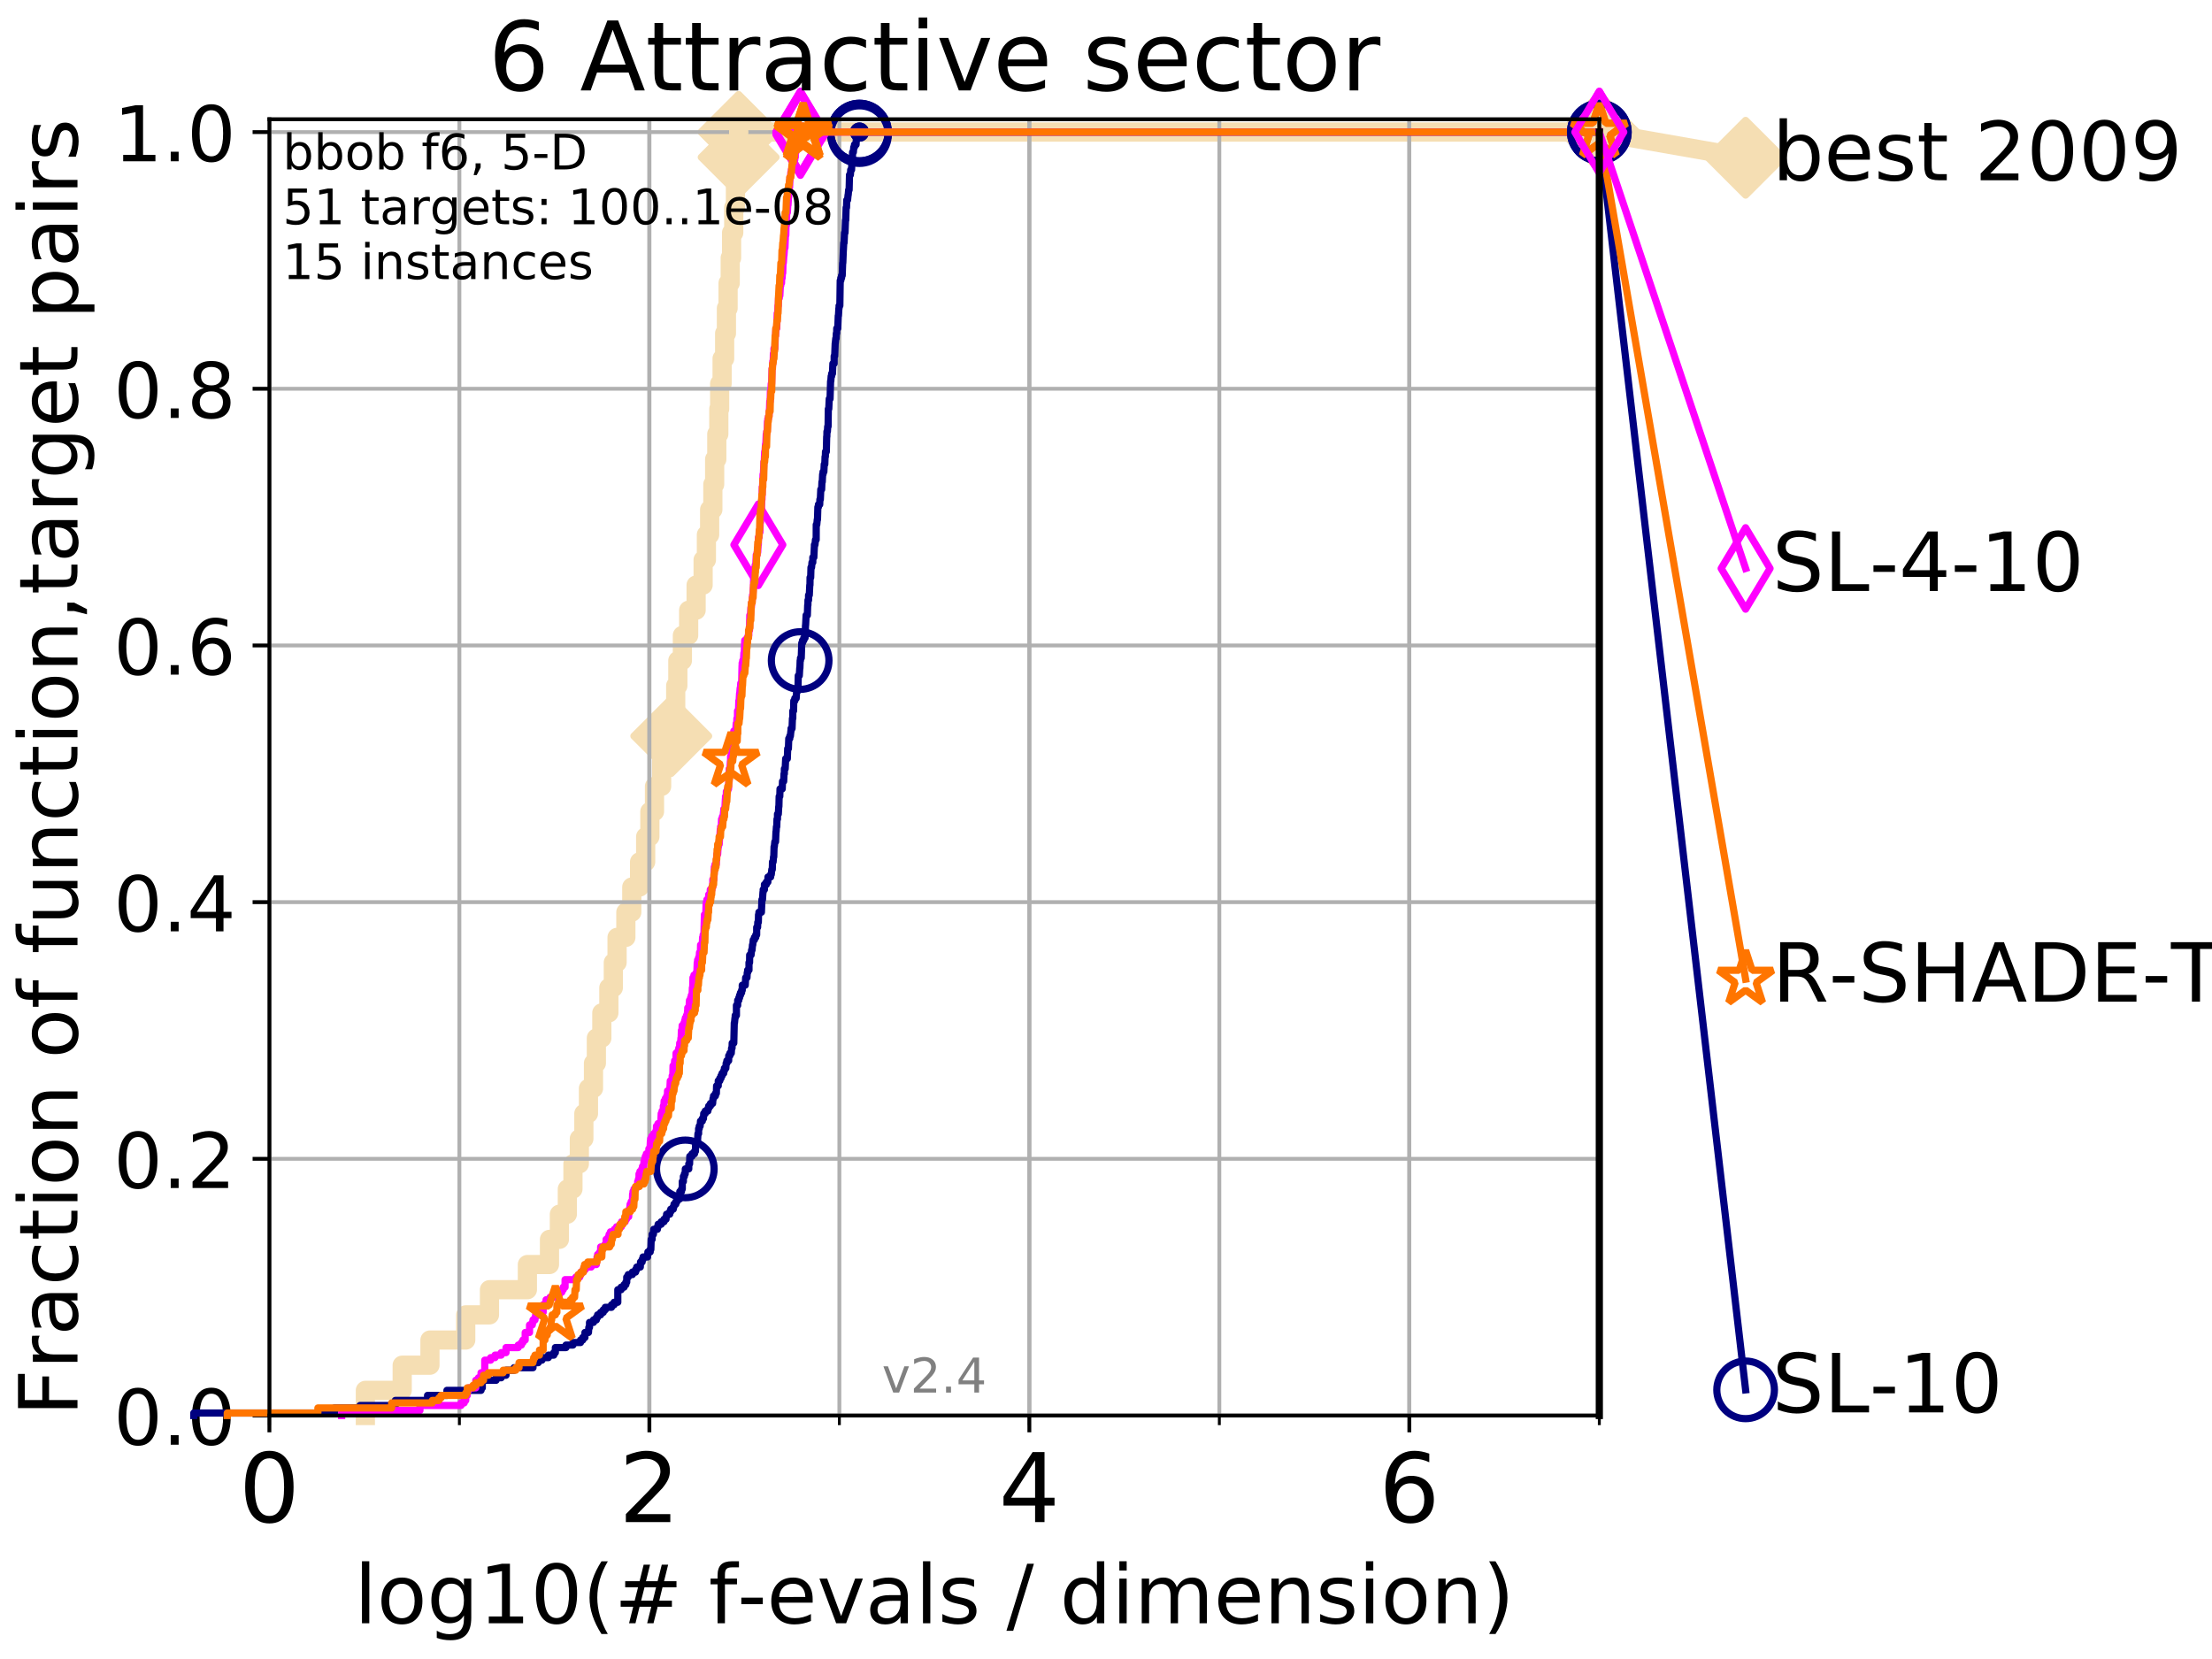 <?xml version="1.0" encoding="utf-8" standalone="no"?>
<!DOCTYPE svg PUBLIC "-//W3C//DTD SVG 1.1//EN"
  "http://www.w3.org/Graphics/SVG/1.1/DTD/svg11.dtd">
<!-- Created with matplotlib (http://matplotlib.org/) -->
<svg height="345.6pt" version="1.1" viewBox="0 0 460.8 345.6" width="460.8pt" xmlns="http://www.w3.org/2000/svg" xmlns:xlink="http://www.w3.org/1999/xlink">
 <defs>
  <style type="text/css">
*{stroke-linecap:butt;stroke-linejoin:round;}
  </style>
 </defs>
 <g id="figure_1">
  <g id="patch_1">
   <path d="M 0 345.6 
L 460.8 345.6 
L 460.8 0 
L 0 0 
z
" style="fill:#ffffff;"/>
  </g>
  <g id="axes_1">
   <g id="patch_2">
    <path d="M 56.12 294.88 
L 333.168 294.88 
L 333.168 24.84 
L 56.12 24.84 
z
" style="fill:#ffffff;"/>
   </g>
   <g id="line2d_1">
    <path d="M 76.113 294.88 
L 76.113 289.638 
L 83.784 289.638 
L 83.784 284.395 
L 89.568 284.395 
L 89.568 279.153 
L 97.021 279.153 
L 97.021 273.91 
L 101.966 273.91 
L 101.966 268.668 
L 109.865 268.668 
L 109.865 263.425 
L 114.467 263.425 
L 114.467 258.183 
L 116.53 258.183 
L 116.53 252.94 
L 118.187 252.94 
L 118.187 247.698 
L 119.354 247.698 
L 119.354 242.455 
L 120.69 242.455 
L 120.69 237.213 
L 121.628 237.213 
L 121.628 231.97 
L 122.589 231.97 
L 122.589 226.728 
L 123.635 226.728 
L 123.635 221.485 
L 124.234 221.485 
L 124.234 216.243 
L 125.372 216.243 
L 125.372 211 
L 126.837 211 
L 126.837 205.758 
L 127.766 205.758 
L 127.766 200.515 
L 128.546 200.515 
L 128.546 195.273 
L 130.377 195.273 
L 130.377 190.03 
L 131.612 190.03 
L 131.612 184.788 
L 133.235 184.788 
L 133.235 179.546 
L 134.503 179.546 
L 134.503 174.303 
L 135.379 174.303 
L 135.379 169.061 
L 136.343 169.061 
L 136.343 163.818 
L 137.828 163.818 
L 137.828 158.576 
L 138.863 158.576 
L 138.863 153.333 
L 139.839 153.333 
L 139.839 148.091 
L 140.763 148.091 
L 140.763 142.848 
L 141.207 142.848 
L 141.207 137.606 
L 142.154 137.606 
L 142.154 132.363 
L 143.462 132.363 
L 143.462 127.121 
L 145.013 127.121 
L 145.013 121.878 
L 146.471 121.878 
L 146.471 116.636 
L 147.156 116.636 
L 147.156 111.393 
L 147.832 111.393 
L 147.832 106.151 
L 148.498 106.151 
L 148.498 100.908 
L 148.876 100.908 
L 148.876 95.666 
L 149.322 95.666 
L 149.322 90.423 
L 149.742 90.423 
L 149.742 85.181 
L 149.919 85.181 
L 149.919 79.938 
L 150.425 79.938 
L 150.425 74.696 
L 150.957 74.696 
L 150.957 69.453 
L 151.326 69.453 
L 151.326 64.211 
L 151.674 64.211 
L 151.674 58.969 
L 152.118 58.969 
L 152.118 53.726 
L 152.4 53.726 
L 152.4 48.484 
L 152.851 48.484 
L 152.851 43.241 
L 153.206 43.241 
L 153.206 37.999 
L 153.554 37.999 
L 153.554 32.756 
L 153.871 32.756 
L 153.871 27.514 
L 333.168 27.514 
" style="fill:none;stroke:#f5deb3;stroke-linecap:square;stroke-width:4;"/>
   </g>
   <g id="line2d_2">
    <defs>
     <path d="M -0 7.778 
L 7.778 0 
L 0 -7.778 
L -7.778 -0 
z
" id="mc26ff5a7e7" style="stroke:#f5deb3;stroke-linejoin:miter;stroke-width:1.5;"/>
    </defs>
    <g>
     <use style="fill:#f5deb3;stroke:#f5deb3;stroke-linejoin:miter;stroke-width:1.5;" x="139.839" xlink:href="#mc26ff5a7e7" y="153.333"/>
     <use style="fill:#f5deb3;stroke:#f5deb3;stroke-linejoin:miter;stroke-width:1.5;" x="153.871" xlink:href="#mc26ff5a7e7" y="32.756"/>
     <use style="fill:#f5deb3;stroke:#f5deb3;stroke-linejoin:miter;stroke-width:1.5;" x="153.871" xlink:href="#mc26ff5a7e7" y="27.514"/>
     <use style="fill:#f5deb3;stroke:#f5deb3;stroke-linejoin:miter;stroke-width:1.5;" x="153.871" xlink:href="#mc26ff5a7e7" y="27.514"/>
     <use style="fill:#f5deb3;stroke:#f5deb3;stroke-linejoin:miter;stroke-width:1.5;" x="333.168" xlink:href="#mc26ff5a7e7" y="27.514"/>
    </g>
   </g>
   <g id="line2d_3">
    <path style="fill:none;stroke:#f5deb3;stroke-linecap:square;stroke-width:4;"/>
    <g/>
   </g>
   <g id="line2d_4">
    <path d="M 333.168 27.514 
L 363.643 32.861 
" style="fill:none;stroke:#f5deb3;stroke-linecap:square;stroke-width:4;"/>
    <g>
     <use style="fill:#f5deb3;stroke:#f5deb3;stroke-linejoin:miter;stroke-width:1.5;" x="333.168" xlink:href="#mc26ff5a7e7" y="27.514"/>
     <use style="fill:#f5deb3;stroke:#f5deb3;stroke-linejoin:miter;stroke-width:1.5;" x="363.643" xlink:href="#mc26ff5a7e7" y="32.861"/>
    </g>
   </g>
   <g id="matplotlib.axis_1">
    <g id="xtick_1">
     <g id="line2d_5">
      <path clip-path="url(#pc9d93ec333)" d="M 56.12 294.88 
L 56.12 24.84 
" style="fill:none;stroke:#b0b0b0;stroke-linecap:square;stroke-width:0.8;"/>
     </g>
     <g id="line2d_6">
      <defs>
       <path d="M 0 0 
L 0 3.5 
" id="mb382bf0255" style="stroke:#000000;stroke-width:0.8;"/>
      </defs>
      <g>
       <use style="stroke:#000000;stroke-width:0.8;" x="56.12" xlink:href="#mb382bf0255" y="294.88"/>
      </g>
     </g>
     <g id="text_1">
      <!-- 0 -->
      <defs>
       <path d="M 31.781 66.406 
Q 24.172 66.406 20.328 58.906 
Q 16.5 51.422 16.5 36.375 
Q 16.5 21.391 20.328 13.891 
Q 24.172 6.391 31.781 6.391 
Q 39.453 6.391 43.281 13.891 
Q 47.125 21.391 47.125 36.375 
Q 47.125 51.422 43.281 58.906 
Q 39.453 66.406 31.781 66.406 
z
M 31.781 74.219 
Q 44.047 74.219 50.516 64.516 
Q 56.984 54.828 56.984 36.375 
Q 56.984 17.969 50.516 8.266 
Q 44.047 -1.422 31.781 -1.422 
Q 19.531 -1.422 13.062 8.266 
Q 6.594 17.969 6.594 36.375 
Q 6.594 54.828 13.062 64.516 
Q 19.531 74.219 31.781 74.219 
z
" id="DejaVuSans-30"/>
      </defs>
      <g transform="translate(49.758 317.077)scale(0.2 -0.2)">
       <use xlink:href="#DejaVuSans-30"/>
      </g>
     </g>
    </g>
    <g id="xtick_2">
     <g id="line2d_7">
      <path clip-path="url(#pc9d93ec333)" d="M 135.277 294.88 
L 135.277 24.84 
" style="fill:none;stroke:#b0b0b0;stroke-linecap:square;stroke-width:0.8;"/>
     </g>
     <g id="line2d_8">
      <g>
       <use style="stroke:#000000;stroke-width:0.8;" x="135.277" xlink:href="#mb382bf0255" y="294.88"/>
      </g>
     </g>
     <g id="text_2">
      <!-- 2 -->
      <defs>
       <path d="M 19.188 8.297 
L 53.609 8.297 
L 53.609 0 
L 7.328 0 
L 7.328 8.297 
Q 12.938 14.109 22.625 23.891 
Q 32.328 33.688 34.812 36.531 
Q 39.547 41.844 41.422 45.531 
Q 43.312 49.219 43.312 52.781 
Q 43.312 58.594 39.234 62.25 
Q 35.156 65.922 28.609 65.922 
Q 23.969 65.922 18.812 64.312 
Q 13.672 62.703 7.812 59.422 
L 7.812 69.391 
Q 13.766 71.781 18.938 73 
Q 24.125 74.219 28.422 74.219 
Q 39.75 74.219 46.484 68.547 
Q 53.219 62.891 53.219 53.422 
Q 53.219 48.922 51.531 44.891 
Q 49.859 40.875 45.406 35.406 
Q 44.188 33.984 37.641 27.219 
Q 31.109 20.453 19.188 8.297 
z
" id="DejaVuSans-32"/>
      </defs>
      <g transform="translate(128.914 317.077)scale(0.2 -0.2)">
       <use xlink:href="#DejaVuSans-32"/>
      </g>
     </g>
    </g>
    <g id="xtick_3">
     <g id="line2d_9">
      <path clip-path="url(#pc9d93ec333)" d="M 214.433 294.88 
L 214.433 24.84 
" style="fill:none;stroke:#b0b0b0;stroke-linecap:square;stroke-width:0.8;"/>
     </g>
     <g id="line2d_10">
      <g>
       <use style="stroke:#000000;stroke-width:0.8;" x="214.433" xlink:href="#mb382bf0255" y="294.88"/>
      </g>
     </g>
     <g id="text_3">
      <!-- 4 -->
      <defs>
       <path d="M 37.797 64.312 
L 12.891 25.391 
L 37.797 25.391 
z
M 35.203 72.906 
L 47.609 72.906 
L 47.609 25.391 
L 58.016 25.391 
L 58.016 17.188 
L 47.609 17.188 
L 47.609 0 
L 37.797 0 
L 37.797 17.188 
L 4.891 17.188 
L 4.891 26.703 
z
" id="DejaVuSans-34"/>
      </defs>
      <g transform="translate(208.071 317.077)scale(0.2 -0.2)">
       <use xlink:href="#DejaVuSans-34"/>
      </g>
     </g>
    </g>
    <g id="xtick_4">
     <g id="line2d_11">
      <path clip-path="url(#pc9d93ec333)" d="M 293.59 294.88 
L 293.59 24.84 
" style="fill:none;stroke:#b0b0b0;stroke-linecap:square;stroke-width:0.8;"/>
     </g>
     <g id="line2d_12">
      <g>
       <use style="stroke:#000000;stroke-width:0.8;" x="293.59" xlink:href="#mb382bf0255" y="294.88"/>
      </g>
     </g>
     <g id="text_4">
      <!-- 6 -->
      <defs>
       <path d="M 33.016 40.375 
Q 26.375 40.375 22.484 35.828 
Q 18.609 31.297 18.609 23.391 
Q 18.609 15.531 22.484 10.953 
Q 26.375 6.391 33.016 6.391 
Q 39.656 6.391 43.531 10.953 
Q 47.406 15.531 47.406 23.391 
Q 47.406 31.297 43.531 35.828 
Q 39.656 40.375 33.016 40.375 
z
M 52.594 71.297 
L 52.594 62.312 
Q 48.875 64.062 45.094 64.984 
Q 41.312 65.922 37.594 65.922 
Q 27.828 65.922 22.672 59.328 
Q 17.531 52.734 16.797 39.406 
Q 19.672 43.656 24.016 45.922 
Q 28.375 48.188 33.594 48.188 
Q 44.578 48.188 50.953 41.516 
Q 57.328 34.859 57.328 23.391 
Q 57.328 12.156 50.688 5.359 
Q 44.047 -1.422 33.016 -1.422 
Q 20.359 -1.422 13.672 8.266 
Q 6.984 17.969 6.984 36.375 
Q 6.984 53.656 15.188 63.938 
Q 23.391 74.219 37.203 74.219 
Q 40.922 74.219 44.703 73.484 
Q 48.484 72.75 52.594 71.297 
z
" id="DejaVuSans-36"/>
      </defs>
      <g transform="translate(287.227 317.077)scale(0.2 -0.2)">
       <use xlink:href="#DejaVuSans-36"/>
      </g>
     </g>
    </g>
    <g id="xtick_5">
     <g id="line2d_13">
      <path clip-path="url(#pc9d93ec333)" d="M 56.12 294.88 
L 56.12 24.84 
" style="fill:none;stroke:#b0b0b0;stroke-linecap:square;stroke-width:0.8;"/>
     </g>
     <g id="line2d_14">
      <defs>
       <path d="M 0 0 
L 0 2 
" id="m673058351e" style="stroke:#000000;stroke-width:0.6;"/>
      </defs>
      <g>
       <use style="stroke:#000000;stroke-width:0.6;" x="56.12" xlink:href="#m673058351e" y="294.88"/>
      </g>
     </g>
    </g>
    <g id="xtick_6">
     <g id="line2d_15">
      <path clip-path="url(#pc9d93ec333)" d="M 95.698 294.88 
L 95.698 24.84 
" style="fill:none;stroke:#b0b0b0;stroke-linecap:square;stroke-width:0.8;"/>
     </g>
     <g id="line2d_16">
      <g>
       <use style="stroke:#000000;stroke-width:0.6;" x="95.698" xlink:href="#m673058351e" y="294.88"/>
      </g>
     </g>
    </g>
    <g id="xtick_7">
     <g id="line2d_17">
      <path clip-path="url(#pc9d93ec333)" d="M 135.277 294.88 
L 135.277 24.84 
" style="fill:none;stroke:#b0b0b0;stroke-linecap:square;stroke-width:0.8;"/>
     </g>
     <g id="line2d_18">
      <g>
       <use style="stroke:#000000;stroke-width:0.6;" x="135.277" xlink:href="#m673058351e" y="294.88"/>
      </g>
     </g>
    </g>
    <g id="xtick_8">
     <g id="line2d_19">
      <path clip-path="url(#pc9d93ec333)" d="M 174.855 294.88 
L 174.855 24.84 
" style="fill:none;stroke:#b0b0b0;stroke-linecap:square;stroke-width:0.8;"/>
     </g>
     <g id="line2d_20">
      <g>
       <use style="stroke:#000000;stroke-width:0.6;" x="174.855" xlink:href="#m673058351e" y="294.88"/>
      </g>
     </g>
    </g>
    <g id="xtick_9">
     <g id="line2d_21">
      <path clip-path="url(#pc9d93ec333)" d="M 214.433 294.88 
L 214.433 24.84 
" style="fill:none;stroke:#b0b0b0;stroke-linecap:square;stroke-width:0.8;"/>
     </g>
     <g id="line2d_22">
      <g>
       <use style="stroke:#000000;stroke-width:0.6;" x="214.433" xlink:href="#m673058351e" y="294.88"/>
      </g>
     </g>
    </g>
    <g id="xtick_10">
     <g id="line2d_23">
      <path clip-path="url(#pc9d93ec333)" d="M 254.011 294.88 
L 254.011 24.84 
" style="fill:none;stroke:#b0b0b0;stroke-linecap:square;stroke-width:0.8;"/>
     </g>
     <g id="line2d_24">
      <g>
       <use style="stroke:#000000;stroke-width:0.6;" x="254.011" xlink:href="#m673058351e" y="294.88"/>
      </g>
     </g>
    </g>
    <g id="xtick_11">
     <g id="line2d_25">
      <path clip-path="url(#pc9d93ec333)" d="M 293.59 294.88 
L 293.59 24.84 
" style="fill:none;stroke:#b0b0b0;stroke-linecap:square;stroke-width:0.8;"/>
     </g>
     <g id="line2d_26">
      <g>
       <use style="stroke:#000000;stroke-width:0.6;" x="293.59" xlink:href="#m673058351e" y="294.88"/>
      </g>
     </g>
    </g>
    <g id="xtick_12">
     <g id="line2d_27">
      <path clip-path="url(#pc9d93ec333)" d="M 333.168 294.88 
L 333.168 24.84 
" style="fill:none;stroke:#b0b0b0;stroke-linecap:square;stroke-width:0.8;"/>
     </g>
     <g id="line2d_28">
      <g>
       <use style="stroke:#000000;stroke-width:0.6;" x="333.168" xlink:href="#m673058351e" y="294.88"/>
      </g>
     </g>
    </g>
    <g id="text_5">
     <!-- log10(# f-evals / dimension) -->
     <defs>
      <path d="M 9.422 75.984 
L 18.406 75.984 
L 18.406 0 
L 9.422 0 
z
" id="DejaVuSans-6c"/>
      <path d="M 30.609 48.391 
Q 23.391 48.391 19.188 42.75 
Q 14.984 37.109 14.984 27.297 
Q 14.984 17.484 19.156 11.844 
Q 23.344 6.203 30.609 6.203 
Q 37.797 6.203 41.984 11.859 
Q 46.188 17.531 46.188 27.297 
Q 46.188 37.016 41.984 42.703 
Q 37.797 48.391 30.609 48.391 
z
M 30.609 56 
Q 42.328 56 49.016 48.375 
Q 55.719 40.766 55.719 27.297 
Q 55.719 13.875 49.016 6.219 
Q 42.328 -1.422 30.609 -1.422 
Q 18.844 -1.422 12.172 6.219 
Q 5.516 13.875 5.516 27.297 
Q 5.516 40.766 12.172 48.375 
Q 18.844 56 30.609 56 
z
" id="DejaVuSans-6f"/>
      <path d="M 45.406 27.984 
Q 45.406 37.75 41.375 43.109 
Q 37.359 48.484 30.078 48.484 
Q 22.859 48.484 18.828 43.109 
Q 14.797 37.75 14.797 27.984 
Q 14.797 18.266 18.828 12.891 
Q 22.859 7.516 30.078 7.516 
Q 37.359 7.516 41.375 12.891 
Q 45.406 18.266 45.406 27.984 
z
M 54.391 6.781 
Q 54.391 -7.172 48.188 -13.984 
Q 42 -20.797 29.203 -20.797 
Q 24.469 -20.797 20.266 -20.094 
Q 16.062 -19.391 12.109 -17.922 
L 12.109 -9.188 
Q 16.062 -11.328 19.922 -12.344 
Q 23.781 -13.375 27.781 -13.375 
Q 36.625 -13.375 41.016 -8.766 
Q 45.406 -4.156 45.406 5.172 
L 45.406 9.625 
Q 42.625 4.781 38.281 2.391 
Q 33.938 0 27.875 0 
Q 17.828 0 11.672 7.656 
Q 5.516 15.328 5.516 27.984 
Q 5.516 40.672 11.672 48.328 
Q 17.828 56 27.875 56 
Q 33.938 56 38.281 53.609 
Q 42.625 51.219 45.406 46.391 
L 45.406 54.688 
L 54.391 54.688 
z
" id="DejaVuSans-67"/>
      <path d="M 12.406 8.297 
L 28.516 8.297 
L 28.516 63.922 
L 10.984 60.406 
L 10.984 69.391 
L 28.422 72.906 
L 38.281 72.906 
L 38.281 8.297 
L 54.391 8.297 
L 54.391 0 
L 12.406 0 
z
" id="DejaVuSans-31"/>
      <path d="M 31 75.875 
Q 24.469 64.656 21.281 53.656 
Q 18.109 42.672 18.109 31.391 
Q 18.109 20.125 21.312 9.062 
Q 24.516 -2 31 -13.188 
L 23.188 -13.188 
Q 15.875 -1.703 12.234 9.375 
Q 8.594 20.453 8.594 31.391 
Q 8.594 42.281 12.203 53.312 
Q 15.828 64.359 23.188 75.875 
z
" id="DejaVuSans-28"/>
      <path d="M 51.125 44 
L 36.922 44 
L 32.812 27.688 
L 47.125 27.688 
z
M 43.797 71.781 
L 38.719 51.516 
L 52.984 51.516 
L 58.109 71.781 
L 65.922 71.781 
L 60.891 51.516 
L 76.125 51.516 
L 76.125 44 
L 58.984 44 
L 54.984 27.688 
L 70.516 27.688 
L 70.516 20.219 
L 53.078 20.219 
L 48 0 
L 40.188 0 
L 45.219 20.219 
L 30.906 20.219 
L 25.875 0 
L 18.016 0 
L 23.094 20.219 
L 7.719 20.219 
L 7.719 27.688 
L 24.906 27.688 
L 29 44 
L 13.281 44 
L 13.281 51.516 
L 30.906 51.516 
L 35.891 71.781 
z
" id="DejaVuSans-23"/>
      <path id="DejaVuSans-20"/>
      <path d="M 37.109 75.984 
L 37.109 68.5 
L 28.516 68.5 
Q 23.688 68.5 21.797 66.547 
Q 19.922 64.594 19.922 59.516 
L 19.922 54.688 
L 34.719 54.688 
L 34.719 47.703 
L 19.922 47.703 
L 19.922 0 
L 10.891 0 
L 10.891 47.703 
L 2.297 47.703 
L 2.297 54.688 
L 10.891 54.688 
L 10.891 58.5 
Q 10.891 67.625 15.141 71.797 
Q 19.391 75.984 28.609 75.984 
z
" id="DejaVuSans-66"/>
      <path d="M 4.891 31.391 
L 31.203 31.391 
L 31.203 23.391 
L 4.891 23.391 
z
" id="DejaVuSans-2d"/>
      <path d="M 56.203 29.594 
L 56.203 25.203 
L 14.891 25.203 
Q 15.484 15.922 20.484 11.062 
Q 25.484 6.203 34.422 6.203 
Q 39.594 6.203 44.453 7.469 
Q 49.312 8.734 54.109 11.281 
L 54.109 2.781 
Q 49.266 0.734 44.188 -0.344 
Q 39.109 -1.422 33.891 -1.422 
Q 20.797 -1.422 13.156 6.188 
Q 5.516 13.812 5.516 26.812 
Q 5.516 40.234 12.766 48.109 
Q 20.016 56 32.328 56 
Q 43.359 56 49.781 48.891 
Q 56.203 41.797 56.203 29.594 
z
M 47.219 32.234 
Q 47.125 39.594 43.094 43.984 
Q 39.062 48.391 32.422 48.391 
Q 24.906 48.391 20.391 44.141 
Q 15.875 39.891 15.188 32.172 
z
" id="DejaVuSans-65"/>
      <path d="M 2.984 54.688 
L 12.5 54.688 
L 29.594 8.797 
L 46.688 54.688 
L 56.203 54.688 
L 35.688 0 
L 23.484 0 
z
" id="DejaVuSans-76"/>
      <path d="M 34.281 27.484 
Q 23.391 27.484 19.188 25 
Q 14.984 22.516 14.984 16.5 
Q 14.984 11.719 18.141 8.906 
Q 21.297 6.109 26.703 6.109 
Q 34.188 6.109 38.703 11.406 
Q 43.219 16.703 43.219 25.484 
L 43.219 27.484 
z
M 52.203 31.203 
L 52.203 0 
L 43.219 0 
L 43.219 8.297 
Q 40.141 3.328 35.547 0.953 
Q 30.953 -1.422 24.312 -1.422 
Q 15.922 -1.422 10.953 3.297 
Q 6 8.016 6 15.922 
Q 6 25.141 12.172 29.828 
Q 18.359 34.516 30.609 34.516 
L 43.219 34.516 
L 43.219 35.406 
Q 43.219 41.609 39.141 45 
Q 35.062 48.391 27.688 48.391 
Q 23 48.391 18.547 47.266 
Q 14.109 46.141 10.016 43.891 
L 10.016 52.203 
Q 14.938 54.109 19.578 55.047 
Q 24.219 56 28.609 56 
Q 40.484 56 46.344 49.844 
Q 52.203 43.703 52.203 31.203 
z
" id="DejaVuSans-61"/>
      <path d="M 44.281 53.078 
L 44.281 44.578 
Q 40.484 46.531 36.375 47.5 
Q 32.281 48.484 27.875 48.484 
Q 21.188 48.484 17.844 46.438 
Q 14.5 44.391 14.5 40.281 
Q 14.5 37.156 16.891 35.375 
Q 19.281 33.594 26.516 31.984 
L 29.594 31.297 
Q 39.156 29.25 43.188 25.516 
Q 47.219 21.781 47.219 15.094 
Q 47.219 7.469 41.188 3.016 
Q 35.156 -1.422 24.609 -1.422 
Q 20.219 -1.422 15.453 -0.562 
Q 10.688 0.297 5.422 2 
L 5.422 11.281 
Q 10.406 8.688 15.234 7.391 
Q 20.062 6.109 24.812 6.109 
Q 31.156 6.109 34.562 8.281 
Q 37.984 10.453 37.984 14.406 
Q 37.984 18.062 35.516 20.016 
Q 33.062 21.969 24.703 23.781 
L 21.578 24.516 
Q 13.234 26.266 9.516 29.906 
Q 5.812 33.547 5.812 39.891 
Q 5.812 47.609 11.281 51.797 
Q 16.75 56 26.812 56 
Q 31.781 56 36.172 55.266 
Q 40.578 54.547 44.281 53.078 
z
" id="DejaVuSans-73"/>
      <path d="M 25.391 72.906 
L 33.688 72.906 
L 8.297 -9.281 
L 0 -9.281 
z
" id="DejaVuSans-2f"/>
      <path d="M 45.406 46.391 
L 45.406 75.984 
L 54.391 75.984 
L 54.391 0 
L 45.406 0 
L 45.406 8.203 
Q 42.578 3.328 38.25 0.953 
Q 33.938 -1.422 27.875 -1.422 
Q 17.969 -1.422 11.734 6.484 
Q 5.516 14.406 5.516 27.297 
Q 5.516 40.188 11.734 48.094 
Q 17.969 56 27.875 56 
Q 33.938 56 38.25 53.625 
Q 42.578 51.266 45.406 46.391 
z
M 14.797 27.297 
Q 14.797 17.391 18.875 11.75 
Q 22.953 6.109 30.078 6.109 
Q 37.203 6.109 41.297 11.75 
Q 45.406 17.391 45.406 27.297 
Q 45.406 37.203 41.297 42.844 
Q 37.203 48.484 30.078 48.484 
Q 22.953 48.484 18.875 42.844 
Q 14.797 37.203 14.797 27.297 
z
" id="DejaVuSans-64"/>
      <path d="M 9.422 54.688 
L 18.406 54.688 
L 18.406 0 
L 9.422 0 
z
M 9.422 75.984 
L 18.406 75.984 
L 18.406 64.594 
L 9.422 64.594 
z
" id="DejaVuSans-69"/>
      <path d="M 52 44.188 
Q 55.375 50.25 60.062 53.125 
Q 64.75 56 71.094 56 
Q 79.641 56 84.281 50.016 
Q 88.922 44.047 88.922 33.016 
L 88.922 0 
L 79.891 0 
L 79.891 32.719 
Q 79.891 40.578 77.094 44.375 
Q 74.312 48.188 68.609 48.188 
Q 61.625 48.188 57.562 43.547 
Q 53.516 38.922 53.516 30.906 
L 53.516 0 
L 44.484 0 
L 44.484 32.719 
Q 44.484 40.625 41.703 44.406 
Q 38.922 48.188 33.109 48.188 
Q 26.219 48.188 22.156 43.531 
Q 18.109 38.875 18.109 30.906 
L 18.109 0 
L 9.078 0 
L 9.078 54.688 
L 18.109 54.688 
L 18.109 46.188 
Q 21.188 51.219 25.484 53.609 
Q 29.781 56 35.688 56 
Q 41.656 56 45.828 52.969 
Q 50 49.953 52 44.188 
z
" id="DejaVuSans-6d"/>
      <path d="M 54.891 33.016 
L 54.891 0 
L 45.906 0 
L 45.906 32.719 
Q 45.906 40.484 42.875 44.328 
Q 39.844 48.188 33.797 48.188 
Q 26.516 48.188 22.312 43.547 
Q 18.109 38.922 18.109 30.906 
L 18.109 0 
L 9.078 0 
L 9.078 54.688 
L 18.109 54.688 
L 18.109 46.188 
Q 21.344 51.125 25.703 53.562 
Q 30.078 56 35.797 56 
Q 45.219 56 50.047 50.172 
Q 54.891 44.344 54.891 33.016 
z
" id="DejaVuSans-6e"/>
      <path d="M 8.016 75.875 
L 15.828 75.875 
Q 23.141 64.359 26.781 53.312 
Q 30.422 42.281 30.422 31.391 
Q 30.422 20.453 26.781 9.375 
Q 23.141 -1.703 15.828 -13.188 
L 8.016 -13.188 
Q 14.5 -2 17.703 9.062 
Q 20.906 20.125 20.906 31.391 
Q 20.906 42.672 17.703 53.656 
Q 14.5 64.656 8.016 75.875 
z
" id="DejaVuSans-29"/>
     </defs>
     <g transform="translate(73.803 338.154)scale(0.17 -0.17)">
      <use xlink:href="#DejaVuSans-6c"/>
      <use x="27.783" xlink:href="#DejaVuSans-6f"/>
      <use x="88.965" xlink:href="#DejaVuSans-67"/>
      <use x="152.441" xlink:href="#DejaVuSans-31"/>
      <use x="216.064" xlink:href="#DejaVuSans-30"/>
      <use x="279.688" xlink:href="#DejaVuSans-28"/>
      <use x="318.701" xlink:href="#DejaVuSans-23"/>
      <use x="402.49" xlink:href="#DejaVuSans-20"/>
      <use x="434.277" xlink:href="#DejaVuSans-66"/>
      <use x="469.404" xlink:href="#DejaVuSans-2d"/>
      <use x="505.488" xlink:href="#DejaVuSans-65"/>
      <use x="567.012" xlink:href="#DejaVuSans-76"/>
      <use x="626.191" xlink:href="#DejaVuSans-61"/>
      <use x="687.471" xlink:href="#DejaVuSans-6c"/>
      <use x="715.254" xlink:href="#DejaVuSans-73"/>
      <use x="767.354" xlink:href="#DejaVuSans-20"/>
      <use x="799.141" xlink:href="#DejaVuSans-2f"/>
      <use x="832.832" xlink:href="#DejaVuSans-20"/>
      <use x="864.619" xlink:href="#DejaVuSans-64"/>
      <use x="928.096" xlink:href="#DejaVuSans-69"/>
      <use x="955.879" xlink:href="#DejaVuSans-6d"/>
      <use x="1053.291" xlink:href="#DejaVuSans-65"/>
      <use x="1114.814" xlink:href="#DejaVuSans-6e"/>
      <use x="1178.193" xlink:href="#DejaVuSans-73"/>
      <use x="1230.293" xlink:href="#DejaVuSans-69"/>
      <use x="1258.076" xlink:href="#DejaVuSans-6f"/>
      <use x="1319.258" xlink:href="#DejaVuSans-6e"/>
      <use x="1382.637" xlink:href="#DejaVuSans-29"/>
     </g>
    </g>
   </g>
   <g id="matplotlib.axis_2">
    <g id="ytick_1">
     <g id="line2d_29">
      <path clip-path="url(#pc9d93ec333)" d="M 56.12 294.88 
L 333.168 294.88 
" style="fill:none;stroke:#b0b0b0;stroke-linecap:square;stroke-width:0.8;"/>
     </g>
     <g id="line2d_30">
      <defs>
       <path d="M 0 0 
L -3.5 0 
" id="m899cded737" style="stroke:#000000;stroke-width:0.8;"/>
      </defs>
      <g>
       <use style="stroke:#000000;stroke-width:0.8;" x="56.12" xlink:href="#m899cded737" y="294.88"/>
      </g>
     </g>
     <g id="text_6">
      <!-- 0.0 -->
      <defs>
       <path d="M 10.688 12.406 
L 21 12.406 
L 21 0 
L 10.688 0 
z
" id="DejaVuSans-2e"/>
      </defs>
      <g transform="translate(23.675 300.959)scale(0.16 -0.16)">
       <use xlink:href="#DejaVuSans-30"/>
       <use x="63.623" xlink:href="#DejaVuSans-2e"/>
       <use x="95.41" xlink:href="#DejaVuSans-30"/>
      </g>
     </g>
    </g>
    <g id="ytick_2">
     <g id="line2d_31">
      <path clip-path="url(#pc9d93ec333)" d="M 56.12 241.407 
L 333.168 241.407 
" style="fill:none;stroke:#b0b0b0;stroke-linecap:square;stroke-width:0.8;"/>
     </g>
     <g id="line2d_32">
      <g>
       <use style="stroke:#000000;stroke-width:0.8;" x="56.12" xlink:href="#m899cded737" y="241.407"/>
      </g>
     </g>
     <g id="text_7">
      <!-- 0.2 -->
      <g transform="translate(23.675 247.485)scale(0.16 -0.16)">
       <use xlink:href="#DejaVuSans-30"/>
       <use x="63.623" xlink:href="#DejaVuSans-2e"/>
       <use x="95.41" xlink:href="#DejaVuSans-32"/>
      </g>
     </g>
    </g>
    <g id="ytick_3">
     <g id="line2d_33">
      <path clip-path="url(#pc9d93ec333)" d="M 56.12 187.933 
L 333.168 187.933 
" style="fill:none;stroke:#b0b0b0;stroke-linecap:square;stroke-width:0.8;"/>
     </g>
     <g id="line2d_34">
      <g>
       <use style="stroke:#000000;stroke-width:0.8;" x="56.12" xlink:href="#m899cded737" y="187.933"/>
      </g>
     </g>
     <g id="text_8">
      <!-- 0.4 -->
      <g transform="translate(23.675 194.012)scale(0.16 -0.16)">
       <use xlink:href="#DejaVuSans-30"/>
       <use x="63.623" xlink:href="#DejaVuSans-2e"/>
       <use x="95.41" xlink:href="#DejaVuSans-34"/>
      </g>
     </g>
    </g>
    <g id="ytick_4">
     <g id="line2d_35">
      <path clip-path="url(#pc9d93ec333)" d="M 56.12 134.46 
L 333.168 134.46 
" style="fill:none;stroke:#b0b0b0;stroke-linecap:square;stroke-width:0.8;"/>
     </g>
     <g id="line2d_36">
      <g>
       <use style="stroke:#000000;stroke-width:0.8;" x="56.12" xlink:href="#m899cded737" y="134.46"/>
      </g>
     </g>
     <g id="text_9">
      <!-- 0.6 -->
      <g transform="translate(23.675 140.539)scale(0.16 -0.16)">
       <use xlink:href="#DejaVuSans-30"/>
       <use x="63.623" xlink:href="#DejaVuSans-2e"/>
       <use x="95.41" xlink:href="#DejaVuSans-36"/>
      </g>
     </g>
    </g>
    <g id="ytick_5">
     <g id="line2d_37">
      <path clip-path="url(#pc9d93ec333)" d="M 56.12 80.987 
L 333.168 80.987 
" style="fill:none;stroke:#b0b0b0;stroke-linecap:square;stroke-width:0.8;"/>
     </g>
     <g id="line2d_38">
      <g>
       <use style="stroke:#000000;stroke-width:0.8;" x="56.12" xlink:href="#m899cded737" y="80.987"/>
      </g>
     </g>
     <g id="text_10">
      <!-- 0.8 -->
      <defs>
       <path d="M 31.781 34.625 
Q 24.75 34.625 20.719 30.859 
Q 16.703 27.094 16.703 20.516 
Q 16.703 13.922 20.719 10.156 
Q 24.75 6.391 31.781 6.391 
Q 38.812 6.391 42.859 10.172 
Q 46.922 13.969 46.922 20.516 
Q 46.922 27.094 42.891 30.859 
Q 38.875 34.625 31.781 34.625 
z
M 21.922 38.812 
Q 15.578 40.375 12.031 44.719 
Q 8.5 49.078 8.5 55.328 
Q 8.5 64.062 14.719 69.141 
Q 20.953 74.219 31.781 74.219 
Q 42.672 74.219 48.875 69.141 
Q 55.078 64.062 55.078 55.328 
Q 55.078 49.078 51.531 44.719 
Q 48 40.375 41.703 38.812 
Q 48.828 37.156 52.797 32.312 
Q 56.781 27.484 56.781 20.516 
Q 56.781 9.906 50.312 4.234 
Q 43.844 -1.422 31.781 -1.422 
Q 19.734 -1.422 13.25 4.234 
Q 6.781 9.906 6.781 20.516 
Q 6.781 27.484 10.781 32.312 
Q 14.797 37.156 21.922 38.812 
z
M 18.312 54.391 
Q 18.312 48.734 21.844 45.562 
Q 25.391 42.391 31.781 42.391 
Q 38.141 42.391 41.719 45.562 
Q 45.312 48.734 45.312 54.391 
Q 45.312 60.062 41.719 63.234 
Q 38.141 66.406 31.781 66.406 
Q 25.391 66.406 21.844 63.234 
Q 18.312 60.062 18.312 54.391 
z
" id="DejaVuSans-38"/>
      </defs>
      <g transform="translate(23.675 87.066)scale(0.16 -0.16)">
       <use xlink:href="#DejaVuSans-30"/>
       <use x="63.623" xlink:href="#DejaVuSans-2e"/>
       <use x="95.41" xlink:href="#DejaVuSans-38"/>
      </g>
     </g>
    </g>
    <g id="ytick_6">
     <g id="line2d_39">
      <path clip-path="url(#pc9d93ec333)" d="M 56.12 27.514 
L 333.168 27.514 
" style="fill:none;stroke:#b0b0b0;stroke-linecap:square;stroke-width:0.8;"/>
     </g>
     <g id="line2d_40">
      <g>
       <use style="stroke:#000000;stroke-width:0.8;" x="56.12" xlink:href="#m899cded737" y="27.514"/>
      </g>
     </g>
     <g id="text_11">
      <!-- 1.0 -->
      <g transform="translate(23.675 33.592)scale(0.16 -0.16)">
       <use xlink:href="#DejaVuSans-31"/>
       <use x="63.623" xlink:href="#DejaVuSans-2e"/>
       <use x="95.41" xlink:href="#DejaVuSans-30"/>
      </g>
     </g>
    </g>
    <g id="text_12">
     <!-- Fraction of function,target pairs -->
     <defs>
      <path d="M 9.812 72.906 
L 51.703 72.906 
L 51.703 64.594 
L 19.672 64.594 
L 19.672 43.109 
L 48.578 43.109 
L 48.578 34.812 
L 19.672 34.812 
L 19.672 0 
L 9.812 0 
z
" id="DejaVuSans-46"/>
      <path d="M 41.109 46.297 
Q 39.594 47.172 37.812 47.578 
Q 36.031 48 33.891 48 
Q 26.266 48 22.188 43.047 
Q 18.109 38.094 18.109 28.812 
L 18.109 0 
L 9.078 0 
L 9.078 54.688 
L 18.109 54.688 
L 18.109 46.188 
Q 20.953 51.172 25.484 53.578 
Q 30.031 56 36.531 56 
Q 37.453 56 38.578 55.875 
Q 39.703 55.766 41.062 55.516 
z
" id="DejaVuSans-72"/>
      <path d="M 48.781 52.594 
L 48.781 44.188 
Q 44.969 46.297 41.141 47.344 
Q 37.312 48.391 33.406 48.391 
Q 24.656 48.391 19.812 42.844 
Q 14.984 37.312 14.984 27.297 
Q 14.984 17.281 19.812 11.734 
Q 24.656 6.203 33.406 6.203 
Q 37.312 6.203 41.141 7.25 
Q 44.969 8.297 48.781 10.406 
L 48.781 2.094 
Q 45.016 0.344 40.984 -0.531 
Q 36.969 -1.422 32.422 -1.422 
Q 20.062 -1.422 12.781 6.344 
Q 5.516 14.109 5.516 27.297 
Q 5.516 40.672 12.859 48.328 
Q 20.219 56 33.016 56 
Q 37.156 56 41.109 55.141 
Q 45.062 54.297 48.781 52.594 
z
" id="DejaVuSans-63"/>
      <path d="M 18.312 70.219 
L 18.312 54.688 
L 36.812 54.688 
L 36.812 47.703 
L 18.312 47.703 
L 18.312 18.016 
Q 18.312 11.328 20.141 9.422 
Q 21.969 7.516 27.594 7.516 
L 36.812 7.516 
L 36.812 0 
L 27.594 0 
Q 17.188 0 13.234 3.875 
Q 9.281 7.766 9.281 18.016 
L 9.281 47.703 
L 2.688 47.703 
L 2.688 54.688 
L 9.281 54.688 
L 9.281 70.219 
z
" id="DejaVuSans-74"/>
      <path d="M 8.5 21.578 
L 8.5 54.688 
L 17.484 54.688 
L 17.484 21.922 
Q 17.484 14.156 20.5 10.266 
Q 23.531 6.391 29.594 6.391 
Q 36.859 6.391 41.078 11.031 
Q 45.312 15.672 45.312 23.688 
L 45.312 54.688 
L 54.297 54.688 
L 54.297 0 
L 45.312 0 
L 45.312 8.406 
Q 42.047 3.422 37.719 1 
Q 33.406 -1.422 27.688 -1.422 
Q 18.266 -1.422 13.375 4.438 
Q 8.5 10.297 8.5 21.578 
z
M 31.109 56 
z
" id="DejaVuSans-75"/>
      <path d="M 11.719 12.406 
L 22.016 12.406 
L 22.016 4 
L 14.016 -11.625 
L 7.719 -11.625 
L 11.719 4 
z
" id="DejaVuSans-2c"/>
      <path d="M 18.109 8.203 
L 18.109 -20.797 
L 9.078 -20.797 
L 9.078 54.688 
L 18.109 54.688 
L 18.109 46.391 
Q 20.953 51.266 25.266 53.625 
Q 29.594 56 35.594 56 
Q 45.562 56 51.781 48.094 
Q 58.016 40.188 58.016 27.297 
Q 58.016 14.406 51.781 6.484 
Q 45.562 -1.422 35.594 -1.422 
Q 29.594 -1.422 25.266 0.953 
Q 20.953 3.328 18.109 8.203 
z
M 48.688 27.297 
Q 48.688 37.203 44.609 42.844 
Q 40.531 48.484 33.406 48.484 
Q 26.266 48.484 22.188 42.844 
Q 18.109 37.203 18.109 27.297 
Q 18.109 17.391 22.188 11.75 
Q 26.266 6.109 33.406 6.109 
Q 40.531 6.109 44.609 11.75 
Q 48.688 17.391 48.688 27.297 
z
" id="DejaVuSans-70"/>
     </defs>
     <g transform="translate(16.14 294.999)rotate(-90)scale(0.17 -0.17)">
      <use xlink:href="#DejaVuSans-46"/>
      <use x="57.41" xlink:href="#DejaVuSans-72"/>
      <use x="98.523" xlink:href="#DejaVuSans-61"/>
      <use x="159.803" xlink:href="#DejaVuSans-63"/>
      <use x="214.783" xlink:href="#DejaVuSans-74"/>
      <use x="253.992" xlink:href="#DejaVuSans-69"/>
      <use x="281.775" xlink:href="#DejaVuSans-6f"/>
      <use x="342.957" xlink:href="#DejaVuSans-6e"/>
      <use x="406.336" xlink:href="#DejaVuSans-20"/>
      <use x="438.123" xlink:href="#DejaVuSans-6f"/>
      <use x="499.305" xlink:href="#DejaVuSans-66"/>
      <use x="534.51" xlink:href="#DejaVuSans-20"/>
      <use x="566.297" xlink:href="#DejaVuSans-66"/>
      <use x="601.502" xlink:href="#DejaVuSans-75"/>
      <use x="664.881" xlink:href="#DejaVuSans-6e"/>
      <use x="728.26" xlink:href="#DejaVuSans-63"/>
      <use x="783.24" xlink:href="#DejaVuSans-74"/>
      <use x="822.449" xlink:href="#DejaVuSans-69"/>
      <use x="850.232" xlink:href="#DejaVuSans-6f"/>
      <use x="911.414" xlink:href="#DejaVuSans-6e"/>
      <use x="974.793" xlink:href="#DejaVuSans-2c"/>
      <use x="1006.58" xlink:href="#DejaVuSans-74"/>
      <use x="1045.789" xlink:href="#DejaVuSans-61"/>
      <use x="1107.068" xlink:href="#DejaVuSans-72"/>
      <use x="1148.166" xlink:href="#DejaVuSans-67"/>
      <use x="1211.643" xlink:href="#DejaVuSans-65"/>
      <use x="1273.166" xlink:href="#DejaVuSans-74"/>
      <use x="1312.375" xlink:href="#DejaVuSans-20"/>
      <use x="1344.162" xlink:href="#DejaVuSans-70"/>
      <use x="1407.639" xlink:href="#DejaVuSans-61"/>
      <use x="1468.918" xlink:href="#DejaVuSans-69"/>
      <use x="1496.701" xlink:href="#DejaVuSans-72"/>
      <use x="1537.814" xlink:href="#DejaVuSans-73"/>
     </g>
    </g>
   </g>
   <g id="line2d_41">
    <defs>
     <path d="M 0 1.5 
C 0.398 1.5 0.779 1.342 1.061 1.061 
C 1.342 0.779 1.5 0.398 1.5 0 
C 1.5 -0.398 1.342 -0.779 1.061 -1.061 
C 0.779 -1.342 0.398 -1.5 0 -1.5 
C -0.398 -1.5 -0.779 -1.342 -1.061 -1.061 
C -1.342 -0.779 -1.5 -0.398 -1.5 0 
C -1.5 0.398 -1.342 0.779 -1.061 1.061 
C -0.779 1.342 -0.398 1.5 0 1.5 
z
" id="m6f09fa71ab" style="stroke:#f5deb3;"/>
    </defs>
    <g>
     <use style="fill:#f5deb3;stroke:#f5deb3;" x="153.871" xlink:href="#m6f09fa71ab" y="27.514"/>
     <use style="fill:#f5deb3;stroke:#f5deb3;" x="153.871" xlink:href="#m6f09fa71ab" y="27.514"/>
    </g>
   </g>
   <g id="line2d_42">
    <defs>
     <path d="M 0 1.5 
C 0.398 1.5 0.779 1.342 1.061 1.061 
C 1.342 0.779 1.5 0.398 1.5 0 
C 1.5 -0.398 1.342 -0.779 1.061 -1.061 
C 0.779 -1.342 0.398 -1.5 0 -1.5 
C -0.398 -1.5 -0.779 -1.342 -1.061 -1.061 
C -1.342 -0.779 -1.5 -0.398 -1.5 0 
C -1.5 0.398 -1.342 0.779 -1.061 1.061 
C -0.779 1.342 -0.398 1.5 0 1.5 
z
" id="m11077ec63c" style="stroke:#000080;"/>
    </defs>
    <g>
     <use style="fill:#000080;stroke:#000080;" x="179.039" xlink:href="#m11077ec63c" y="27.514"/>
     <use style="fill:#000080;stroke:#000080;" x="179.039" xlink:href="#m11077ec63c" y="27.514"/>
    </g>
   </g>
   <g id="line2d_43">
    <path d="M 40.37 294.88 
L 40.37 294.356 
L 69.673 294.356 
L 69.673 293.307 
L 75.004 293.307 
L 75.004 292.783 
L 82.351 292.783 
L 82.351 291.735 
L 89.069 291.735 
L 89.069 290.686 
L 93.106 290.686 
L 93.106 289.638 
L 100.208 289.638 
L 100.208 289.113 
L 100.47 289.113 
L 100.47 287.541 
L 103.342 287.541 
L 103.342 287.016 
L 104.41 287.016 
L 104.41 286.492 
L 105.415 286.492 
L 105.415 285.444 
L 107.089 285.444 
L 107.089 284.919 
L 111.031 284.919 
L 111.031 283.871 
L 112.122 283.871 
L 112.122 283.347 
L 112.898 283.347 
L 112.898 282.822 
L 114.235 282.822 
L 114.235 282.298 
L 115.366 282.298 
L 115.366 281.774 
L 115.691 281.774 
L 115.691 280.725 
L 117.906 280.725 
L 117.906 280.201 
L 119.354 280.201 
L 119.354 279.677 
L 120.929 279.677 
L 120.929 279.153 
L 121.398 279.153 
L 121.398 278.628 
L 121.854 278.628 
L 121.854 277.58 
L 122.589 277.58 
L 122.661 276.531 
L 122.803 276.531 
L 122.803 275.483 
L 123.635 275.483 
L 123.635 274.959 
L 124.234 274.959 
L 124.234 274.434 
L 124.493 274.434 
L 124.493 273.91 
L 125.125 273.91 
L 125.125 273.386 
L 125.675 273.386 
L 125.675 272.862 
L 126.09 272.862 
L 126.09 272.337 
L 127.389 272.337 
L 127.389 271.813 
L 127.925 271.813 
L 127.925 271.289 
L 128.698 271.289 
L 128.698 268.668 
L 129.39 268.668 
L 129.39 268.143 
L 130.008 268.143 
L 130.008 267.619 
L 130.377 267.619 
L 130.377 267.095 
L 130.559 267.095 
L 130.559 266.046 
L 130.873 266.046 
L 130.873 265.522 
L 131.739 265.522 
L 131.739 264.998 
L 132.402 264.998 
L 132.402 264.474 
L 132.644 264.474 
L 132.644 263.949 
L 133.389 263.949 
L 133.427 262.901 
L 133.768 262.901 
L 133.768 262.377 
L 133.955 262.377 
L 133.955 261.852 
L 134.894 261.852 
L 134.964 260.804 
L 135.448 260.804 
L 135.448 260.28 
L 135.583 260.28 
L 135.651 258.183 
L 135.851 258.183 
L 135.851 257.134 
L 136.115 257.134 
L 136.181 256.086 
L 136.946 256.086 
L 136.946 255.561 
L 137.101 255.561 
L 137.101 255.037 
L 137.739 255.037 
L 137.739 254.513 
L 138.324 254.513 
L 138.324 253.989 
L 138.751 253.989 
L 138.751 253.464 
L 138.863 253.464 
L 138.863 252.94 
L 139.52 252.94 
L 139.52 252.416 
L 139.733 252.416 
L 139.733 251.892 
L 140.256 251.892 
L 140.256 251.367 
L 140.409 251.367 
L 140.409 250.843 
L 140.788 250.843 
L 140.788 250.319 
L 141.035 250.319 
L 141.035 249.795 
L 141.568 249.795 
L 141.616 248.222 
L 141.969 248.222 
L 141.969 247.698 
L 142.131 247.698 
L 142.131 246.125 
L 142.36 246.125 
L 142.36 245.076 
L 142.564 245.076 
L 142.564 244.552 
L 142.743 244.552 
L 142.765 243.504 
L 143.484 243.504 
L 143.484 242.455 
L 143.653 242.455 
L 143.696 240.882 
L 144.153 240.882 
L 144.153 240.358 
L 144.678 240.358 
L 144.678 239.834 
L 144.876 239.834 
L 144.915 237.737 
L 145.303 237.737 
L 145.399 236.164 
L 145.532 236.164 
L 145.532 235.116 
L 145.664 235.116 
L 145.664 234.592 
L 145.851 234.592 
L 145.925 233.543 
L 146.309 233.543 
L 146.309 233.019 
L 146.543 233.019 
L 146.596 231.97 
L 146.914 231.97 
L 146.914 231.446 
L 147.464 231.446 
L 147.464 230.922 
L 147.632 230.922 
L 147.632 230.398 
L 147.997 230.398 
L 147.997 229.873 
L 148.45 229.873 
L 148.53 228.825 
L 148.641 228.825 
L 148.641 228.301 
L 149.031 228.301 
L 149.031 227.776 
L 149.231 227.776 
L 149.276 226.204 
L 149.623 226.204 
L 149.623 225.155 
L 149.948 225.155 
L 149.948 224.631 
L 150.195 224.631 
L 150.195 224.107 
L 150.425 224.107 
L 150.425 223.582 
L 150.763 223.582 
L 150.763 223.058 
L 150.902 223.058 
L 150.902 222.534 
L 151.204 222.534 
L 151.272 221.485 
L 151.421 221.485 
L 151.421 220.961 
L 151.793 220.961 
L 151.806 219.913 
L 152.054 219.913 
L 152.054 219.388 
L 152.336 219.388 
L 152.4 218.34 
L 152.501 218.34 
L 152.527 217.291 
L 152.863 217.291 
L 152.962 213.097 
L 153.011 213.097 
L 153.109 212.049 
L 153.158 212.049 
L 153.158 211.525 
L 153.411 211.525 
L 153.411 209.428 
L 153.672 209.428 
L 153.672 208.379 
L 153.906 208.379 
L 153.906 207.855 
L 154.068 207.855 
L 154.068 207.331 
L 154.252 207.331 
L 154.252 206.806 
L 154.489 206.806 
L 154.489 206.282 
L 154.624 206.282 
L 154.624 205.234 
L 155.248 205.234 
L 155.334 203.661 
L 155.61 203.661 
L 155.663 202.612 
L 155.746 202.612 
L 155.746 202.088 
L 156.026 202.088 
L 156.026 200.515 
L 156.149 200.515 
L 156.169 198.943 
L 156.463 198.943 
L 156.572 197.894 
L 156.672 197.894 
L 156.751 196.846 
L 156.81 196.846 
L 156.918 195.797 
L 157.16 195.797 
L 157.16 195.273 
L 157.437 195.273 
L 157.437 194.749 
L 157.625 194.749 
L 157.634 193.176 
L 157.821 193.176 
L 157.858 192.127 
L 157.977 192.127 
L 158.014 190.555 
L 158.096 190.555 
L 158.096 190.03 
L 158.617 190.03 
L 158.723 187.409 
L 158.837 187.409 
L 158.941 185.836 
L 158.984 185.836 
L 158.984 185.312 
L 159.242 185.312 
L 159.242 184.264 
L 159.638 184.264 
L 159.638 183.739 
L 159.96 183.739 
L 159.985 182.691 
L 160.539 182.691 
L 160.539 182.167 
L 160.673 182.167 
L 160.782 181.118 
L 160.883 181.118 
L 160.922 179.546 
L 161.053 179.546 
L 161.137 178.497 
L 161.191 178.497 
L 161.251 176.4 
L 161.304 176.4 
L 161.41 175.352 
L 161.56 175.352 
L 161.649 173.255 
L 161.678 173.255 
L 161.745 172.206 
L 161.811 172.206 
L 161.862 170.633 
L 161.965 170.633 
L 161.965 169.585 
L 162.138 169.585 
L 162.225 168.012 
L 162.26 168.012 
L 162.31 165.915 
L 162.445 165.915 
L 162.488 164.342 
L 162.954 164.342 
L 163.009 162.77 
L 163.254 162.77 
L 163.321 161.197 
L 163.395 161.197 
L 163.402 160.148 
L 163.568 160.148 
L 163.668 158.051 
L 164.013 158.051 
L 164.091 155.954 
L 164.238 155.954 
L 164.314 153.857 
L 164.523 153.857 
L 164.523 153.333 
L 164.654 153.333 
L 164.753 152.285 
L 164.79 152.285 
L 164.79 151.76 
L 164.999 151.76 
L 165.078 149.663 
L 165.151 149.663 
L 165.157 148.091 
L 165.313 148.091 
L 165.361 145.994 
L 165.575 145.994 
L 165.575 145.469 
L 165.861 145.469 
L 165.959 143.897 
L 166.228 143.897 
L 166.291 140.751 
L 166.51 140.751 
L 166.599 139.178 
L 166.633 139.178 
L 166.688 137.606 
L 166.749 137.606 
L 166.749 137.081 
L 166.913 137.081 
L 167.022 133.936 
L 167.178 133.936 
L 167.178 133.412 
L 167.44 133.412 
L 167.44 132.887 
L 167.708 132.887 
L 167.801 130.266 
L 167.822 130.266 
L 167.93 128.169 
L 168.185 128.169 
L 168.256 126.072 
L 168.302 126.072 
L 168.317 125.024 
L 168.437 125.024 
L 168.437 123.975 
L 168.591 123.975 
L 168.69 121.878 
L 168.729 121.878 
L 168.749 120.306 
L 168.881 120.306 
L 168.939 118.209 
L 169.064 118.209 
L 169.151 117.16 
L 169.318 117.16 
L 169.323 116.112 
L 169.539 116.112 
L 169.637 114.015 
L 169.651 114.015 
L 169.651 113.49 
L 169.777 113.49 
L 169.873 112.442 
L 170.024 112.442 
L 170.038 109.296 
L 170.151 109.296 
L 170.246 108.248 
L 170.295 108.248 
L 170.376 105.627 
L 170.491 105.627 
L 170.491 105.102 
L 170.76 105.102 
L 170.794 104.054 
L 170.89 104.054 
L 170.985 101.957 
L 171.161 101.957 
L 171.224 100.384 
L 171.292 100.384 
L 171.368 98.811 
L 171.452 98.811 
L 171.452 98.287 
L 171.627 98.287 
L 171.702 96.714 
L 171.821 96.714 
L 171.874 95.142 
L 171.936 95.142 
L 171.964 94.093 
L 172.138 94.093 
L 172.214 90.948 
L 172.25 90.948 
L 172.266 89.899 
L 172.362 89.899 
L 172.422 88.851 
L 172.505 88.851 
L 172.556 85.181 
L 172.65 85.181 
L 172.747 83.084 
L 172.917 83.084 
L 173.025 79.414 
L 173.071 79.414 
L 173.147 78.366 
L 173.245 78.366 
L 173.245 77.841 
L 173.414 77.841 
L 173.504 75.744 
L 173.766 75.744 
L 173.773 74.172 
L 173.882 74.172 
L 173.984 71.55 
L 173.999 71.55 
L 174.107 70.502 
L 174.182 70.502 
L 174.221 69.453 
L 174.296 69.453 
L 174.31 68.405 
L 174.522 68.405 
L 174.623 65.784 
L 174.665 65.784 
L 174.755 64.211 
L 174.793 64.211 
L 174.793 63.687 
L 174.954 63.687 
L 175.033 58.444 
L 175.158 58.444 
L 175.158 57.92 
L 175.313 57.92 
L 175.313 57.396 
L 175.446 57.396 
L 175.539 54.775 
L 175.572 54.775 
L 175.68 52.153 
L 175.687 52.153 
L 175.769 50.581 
L 175.837 50.581 
L 175.931 48.484 
L 176.031 48.484 
L 176.13 45.862 
L 176.187 45.862 
L 176.263 43.241 
L 176.346 43.241 
L 176.396 41.668 
L 176.565 41.668 
L 176.667 40.62 
L 176.695 40.62 
L 176.784 39.571 
L 176.885 39.571 
L 176.965 36.426 
L 177.152 36.426 
L 177.218 35.377 
L 177.397 35.377 
L 177.459 33.805 
L 177.559 33.805 
L 177.609 31.708 
L 177.767 31.708 
L 177.856 30.659 
L 177.997 30.659 
L 177.997 30.135 
L 178.335 30.135 
L 178.377 29.086 
L 178.508 29.086 
L 178.508 28.562 
L 178.895 28.562 
L 178.895 28.038 
L 179.039 28.038 
L 179.039 27.514 
L 333.168 27.514 
L 333.168 27.514 
" style="fill:none;stroke:#000080;stroke-linecap:square;stroke-width:1.5;"/>
   </g>
   <g id="line2d_44">
    <defs>
     <path d="M 0 6 
C 1.591 6 3.117 5.368 4.243 4.243 
C 5.368 3.117 6 1.591 6 0 
C 6 -1.591 5.368 -3.117 4.243 -4.243 
C 3.117 -5.368 1.591 -6 0 -6 
C -1.591 -6 -3.117 -5.368 -4.243 -4.243 
C -5.368 -3.117 -6 -1.591 -6 0 
C -6 1.591 -5.368 3.117 -4.243 4.243 
C -3.117 5.368 -1.591 6 0 6 
z
" id="me3719be6fd" style="stroke:#000080;stroke-width:1.5;"/>
    </defs>
    <g>
     <use style="fill-opacity:0;stroke:#000080;stroke-width:1.5;" x="142.765" xlink:href="#me3719be6fd" y="243.504"/>
     <use style="fill-opacity:0;stroke:#000080;stroke-width:1.5;" x="166.688" xlink:href="#me3719be6fd" y="137.606"/>
     <use style="fill-opacity:0;stroke:#000080;stroke-width:1.5;" x="179.039" xlink:href="#me3719be6fd" y="28.038"/>
     <use style="fill-opacity:0;stroke:#000080;stroke-width:1.5;" x="179.039" xlink:href="#me3719be6fd" y="27.514"/>
     <use style="fill-opacity:0;stroke:#000080;stroke-width:1.5;" x="179.039" xlink:href="#me3719be6fd" y="27.514"/>
     <use style="fill-opacity:0;stroke:#000080;stroke-width:1.5;" x="333.168" xlink:href="#me3719be6fd" y="27.514"/>
    </g>
   </g>
   <g id="line2d_45">
    <path style="fill:none;stroke:#000080;stroke-linecap:square;stroke-width:1.5;"/>
    <g/>
   </g>
   <g id="line2d_46">
    <defs>
     <path d="M 0 1.5 
C 0.398 1.5 0.779 1.342 1.061 1.061 
C 1.342 0.779 1.5 0.398 1.5 0 
C 1.5 -0.398 1.342 -0.779 1.061 -1.061 
C 0.779 -1.342 0.398 -1.5 0 -1.5 
C -0.398 -1.5 -0.779 -1.342 -1.061 -1.061 
C -1.342 -0.779 -1.5 -0.398 -1.5 0 
C -1.5 0.398 -1.342 0.779 -1.061 1.061 
C -0.779 1.342 -0.398 1.5 0 1.5 
z
" id="m9df1c9c503" style="stroke:#ff00ff;"/>
    </defs>
    <g>
     <use style="fill:#ff00ff;stroke:#ff00ff;" x="166.738" xlink:href="#m9df1c9c503" y="27.514"/>
     <use style="fill:#ff00ff;stroke:#ff00ff;" x="166.738" xlink:href="#m9df1c9c503" y="27.514"/>
    </g>
   </g>
   <g id="line2d_47">
    <path d="M 71.168 294.88 
L 71.168 294.356 
L 72.544 294.356 
L 72.544 293.832 
L 87.482 293.832 
L 87.482 292.783 
L 96.039 292.783 
L 96.039 292.259 
L 96.7 292.259 
L 96.7 291.735 
L 97.021 291.735 
L 97.021 290.686 
L 97.337 290.686 
L 97.337 289.638 
L 97.646 289.638 
L 97.646 289.113 
L 99.116 289.113 
L 99.116 287.541 
L 99.671 287.541 
L 99.671 287.016 
L 100.208 287.016 
L 100.208 285.968 
L 100.984 285.968 
L 100.984 283.347 
L 102.203 283.347 
L 102.203 282.822 
L 103.12 282.822 
L 103.12 282.298 
L 104.41 282.298 
L 104.41 281.774 
L 105.415 281.774 
L 105.415 280.725 
L 107.953 280.725 
L 107.953 280.201 
L 108.614 280.201 
L 108.614 279.677 
L 108.935 279.677 
L 108.935 279.153 
L 109.406 279.153 
L 109.406 277.58 
L 110.311 277.58 
L 110.311 276.007 
L 110.889 276.007 
L 110.889 275.483 
L 111.031 275.483 
L 111.031 274.959 
L 111.448 274.959 
L 111.448 274.434 
L 111.585 274.434 
L 111.585 273.91 
L 112.514 273.91 
L 112.514 273.386 
L 113.149 273.386 
L 113.149 271.813 
L 113.64 271.813 
L 113.64 271.289 
L 113.76 271.289 
L 113.76 270.765 
L 114.582 270.765 
L 114.582 270.24 
L 116.324 270.24 
L 116.324 269.716 
L 116.53 269.716 
L 116.53 269.192 
L 117.034 269.192 
L 117.034 268.668 
L 117.33 268.668 
L 117.33 268.143 
L 117.716 268.143 
L 117.716 266.571 
L 119.951 266.571 
L 119.951 266.046 
L 120.77 266.046 
L 120.77 265.522 
L 121.008 265.522 
L 121.008 264.998 
L 121.475 264.998 
L 121.475 264.474 
L 121.929 264.474 
L 121.929 263.949 
L 123.155 263.949 
L 123.155 263.425 
L 124.234 263.425 
L 124.299 262.377 
L 124.364 262.377 
L 124.364 261.852 
L 124.493 261.852 
L 124.493 261.328 
L 124.938 261.328 
L 124.938 260.804 
L 125.125 260.804 
L 125.125 259.755 
L 126.032 259.755 
L 126.032 259.231 
L 126.265 259.231 
L 126.265 258.183 
L 126.724 258.183 
L 126.724 257.658 
L 126.893 257.658 
L 126.893 257.134 
L 127.17 257.134 
L 127.17 256.61 
L 127.977 256.61 
L 127.977 256.086 
L 128.444 256.086 
L 128.444 255.561 
L 129.438 255.561 
L 129.486 254.513 
L 130.24 254.513 
L 130.24 253.989 
L 130.514 253.989 
L 130.514 253.464 
L 130.962 253.464 
L 131.05 251.892 
L 131.181 251.892 
L 131.268 250.843 
L 131.484 250.843 
L 131.484 250.319 
L 131.739 250.319 
L 131.781 248.746 
L 131.865 248.746 
L 131.865 248.222 
L 132.074 248.222 
L 132.074 247.698 
L 132.483 247.698 
L 132.483 247.173 
L 132.843 247.173 
L 132.843 246.125 
L 133.001 246.125 
L 133.001 245.601 
L 133.118 245.601 
L 133.118 244.552 
L 133.312 244.552 
L 133.312 244.028 
L 133.693 244.028 
L 133.693 243.504 
L 133.843 243.504 
L 133.843 242.979 
L 134.103 242.979 
L 134.14 241.931 
L 134.286 241.931 
L 134.286 241.407 
L 134.431 241.407 
L 134.431 240.882 
L 134.646 240.882 
L 134.646 240.358 
L 135.139 240.358 
L 135.173 239.31 
L 135.414 239.31 
L 135.482 237.737 
L 135.549 237.737 
L 135.549 237.213 
L 135.785 237.213 
L 135.785 236.689 
L 136.181 236.689 
L 136.181 236.164 
L 136.599 236.164 
L 136.599 235.64 
L 136.726 235.64 
L 136.758 234.592 
L 137.07 234.592 
L 137.07 234.067 
L 137.649 234.067 
L 137.739 231.97 
L 137.916 231.97 
L 137.916 231.446 
L 138.18 231.446 
L 138.18 230.398 
L 138.295 230.398 
L 138.353 229.349 
L 138.61 229.349 
L 138.61 228.825 
L 138.891 228.825 
L 138.891 228.301 
L 139.029 228.301 
L 139.057 227.252 
L 139.52 227.252 
L 139.627 225.155 
L 140.023 225.155 
L 140.023 224.107 
L 140.153 224.107 
L 140.204 222.01 
L 140.46 222.01 
L 140.537 220.961 
L 140.813 220.961 
L 140.838 219.388 
L 141.255 219.388 
L 141.255 218.864 
L 141.4 218.864 
L 141.4 218.34 
L 141.568 218.34 
L 141.592 217.291 
L 141.781 217.291 
L 141.852 216.243 
L 141.899 216.243 
L 141.945 214.67 
L 142.062 214.67 
L 142.108 213.622 
L 142.474 213.622 
L 142.474 213.097 
L 142.631 213.097 
L 142.631 212.573 
L 142.765 212.573 
L 142.765 212.049 
L 143.008 212.049 
L 143.008 211.525 
L 143.139 211.525 
L 143.248 210.476 
L 143.269 210.476 
L 143.269 209.952 
L 143.526 209.952 
L 143.632 208.379 
L 143.863 208.379 
L 143.863 207.855 
L 144.009 207.855 
L 144.009 207.331 
L 144.173 207.331 
L 144.235 205.758 
L 144.296 205.758 
L 144.357 203.661 
L 144.558 203.661 
L 144.558 203.137 
L 145.033 203.137 
L 145.033 202.612 
L 145.168 202.612 
L 145.246 200.515 
L 145.322 200.515 
L 145.322 199.991 
L 145.532 199.991 
L 145.532 199.467 
L 145.645 199.467 
L 145.72 198.418 
L 145.906 198.418 
L 145.943 196.846 
L 146.291 196.846 
L 146.363 195.273 
L 146.471 195.273 
L 146.471 194.749 
L 146.632 194.749 
L 146.738 190.555 
L 147.018 190.555 
L 147.087 188.458 
L 147.139 188.458 
L 147.139 187.933 
L 147.259 187.933 
L 147.259 187.409 
L 147.615 187.409 
L 147.632 186.361 
L 147.931 186.361 
L 147.964 185.312 
L 148.322 185.312 
L 148.322 184.788 
L 148.482 184.788 
L 148.482 183.215 
L 148.719 183.215 
L 148.813 180.594 
L 148.954 180.594 
L 148.954 180.07 
L 149.215 180.07 
L 149.322 177.973 
L 149.503 177.973 
L 149.593 176.4 
L 149.668 176.4 
L 149.668 175.876 
L 149.831 175.876 
L 149.904 174.303 
L 149.948 174.303 
L 150.05 172.73 
L 150.108 172.73 
L 150.108 172.206 
L 150.253 172.206 
L 150.31 170.633 
L 150.496 170.633 
L 150.496 170.109 
L 150.637 170.109 
L 150.735 169.061 
L 150.777 169.061 
L 150.777 168.536 
L 150.999 168.536 
L 151.109 166.439 
L 151.136 166.439 
L 151.136 165.915 
L 151.299 165.915 
L 151.313 164.867 
L 151.554 164.867 
L 151.554 164.342 
L 151.766 164.342 
L 151.806 162.77 
L 151.898 162.77 
L 151.911 160.148 
L 152.067 160.148 
L 152.157 158.576 
L 152.196 158.576 
L 152.196 157.527 
L 152.336 157.527 
L 152.336 157.003 
L 152.527 157.003 
L 152.602 154.906 
L 152.702 154.906 
L 152.752 153.857 
L 152.814 153.857 
L 152.863 152.285 
L 153.266 152.285 
L 153.363 150.712 
L 153.47 150.712 
L 153.506 149.663 
L 153.625 149.663 
L 153.637 148.091 
L 153.848 148.091 
L 153.906 145.994 
L 153.976 145.994 
L 154.068 144.421 
L 154.103 144.421 
L 154.183 143.372 
L 154.24 143.372 
L 154.309 142.324 
L 154.489 142.324 
L 154.579 138.654 
L 154.601 138.654 
L 154.601 138.13 
L 154.724 138.13 
L 154.724 137.606 
L 154.878 137.606 
L 154.966 136.033 
L 155.042 136.033 
L 155.14 133.412 
L 155.61 133.412 
L 155.61 132.887 
L 155.861 132.887 
L 155.861 132.363 
L 155.985 132.363 
L 155.985 131.315 
L 156.129 131.315 
L 156.19 128.169 
L 156.332 128.169 
L 156.422 126.596 
L 156.513 126.596 
L 156.572 125.548 
L 156.662 125.548 
L 156.771 123.975 
L 156.829 123.975 
L 156.937 122.403 
L 156.966 122.403 
L 156.986 120.83 
L 157.16 120.83 
L 157.227 118.209 
L 157.323 118.209 
L 157.323 117.684 
L 157.446 117.684 
L 157.541 115.587 
L 157.728 115.587 
L 157.728 115.063 
L 157.839 115.063 
L 157.922 113.49 
L 157.977 113.49 
L 157.996 111.918 
L 158.133 111.918 
L 158.178 110.869 
L 158.305 110.869 
L 158.359 108.772 
L 158.439 108.772 
L 158.519 106.675 
L 158.599 106.675 
L 158.696 104.054 
L 158.74 104.054 
L 158.793 101.433 
L 158.854 101.433 
L 158.958 98.811 
L 159.028 98.811 
L 159.131 96.19 
L 159.208 96.19 
L 159.293 94.093 
L 159.361 94.093 
L 159.471 92.52 
L 159.53 92.52 
L 159.621 90.423 
L 159.705 90.423 
L 159.705 89.899 
L 159.82 89.899 
L 159.87 87.802 
L 159.944 87.802 
L 159.944 87.278 
L 160.074 87.278 
L 160.074 86.754 
L 160.196 86.754 
L 160.292 85.181 
L 160.308 85.181 
L 160.348 83.608 
L 160.444 83.608 
L 160.484 81.511 
L 160.578 81.511 
L 160.657 79.938 
L 160.743 79.938 
L 160.829 76.793 
L 160.883 76.793 
L 160.992 75.22 
L 161.068 75.22 
L 161.107 73.647 
L 161.221 73.647 
L 161.221 72.599 
L 161.425 72.599 
L 161.507 69.978 
L 161.552 69.978 
L 161.649 68.405 
L 161.811 68.405 
L 161.906 65.259 
L 162.008 65.259 
L 162.066 63.687 
L 162.138 63.687 
L 162.182 62.114 
L 162.339 62.114 
L 162.339 61.59 
L 162.46 61.59 
L 162.565 59.493 
L 162.649 59.493 
L 162.649 58.969 
L 162.803 58.969 
L 162.844 57.92 
L 162.934 57.92 
L 162.989 56.872 
L 163.057 56.872 
L 163.118 54.775 
L 163.18 54.775 
L 163.288 53.202 
L 163.321 53.202 
L 163.422 51.629 
L 163.522 51.629 
L 163.621 49.008 
L 163.7 49.008 
L 163.746 46.911 
L 163.832 46.911 
L 163.884 44.29 
L 164.02 44.29 
L 164.11 42.717 
L 164.161 42.717 
L 164.257 41.144 
L 164.283 41.144 
L 164.378 39.047 
L 164.479 39.047 
L 164.573 36.95 
L 164.685 36.95 
L 164.747 35.902 
L 164.852 35.902 
L 164.852 35.377 
L 165.09 35.377 
L 165.138 34.329 
L 165.301 34.329 
L 165.409 33.28 
L 165.569 33.28 
L 165.569 32.756 
L 165.68 32.756 
L 165.68 31.708 
L 165.797 31.708 
L 165.884 30.659 
L 165.988 30.659 
L 165.988 30.135 
L 166.137 30.135 
L 166.137 29.611 
L 166.364 29.611 
L 166.375 28.562 
L 166.671 28.562 
L 166.738 27.514 
L 333.168 27.514 
L 333.168 27.514 
" style="fill:none;stroke:#ff00ff;stroke-linecap:square;stroke-width:1.5;"/>
   </g>
   <g id="line2d_48">
    <defs>
     <path d="M -0 8.485 
L 5.091 0 
L 0 -8.485 
L -5.091 -0 
z
" id="m9986aab4ce" style="stroke:#ff00ff;stroke-linejoin:miter;stroke-width:1.5;"/>
    </defs>
    <g>
     <use style="fill-opacity:0;stroke:#ff00ff;stroke-linejoin:miter;stroke-width:1.5;" x="157.977" xlink:href="#m9986aab4ce" y="113.49"/>
     <use style="fill-opacity:0;stroke:#ff00ff;stroke-linejoin:miter;stroke-width:1.5;" x="166.738" xlink:href="#m9986aab4ce" y="28.038"/>
     <use style="fill-opacity:0;stroke:#ff00ff;stroke-linejoin:miter;stroke-width:1.5;" x="166.738" xlink:href="#m9986aab4ce" y="27.514"/>
     <use style="fill-opacity:0;stroke:#ff00ff;stroke-linejoin:miter;stroke-width:1.5;" x="166.738" xlink:href="#m9986aab4ce" y="27.514"/>
     <use style="fill-opacity:0;stroke:#ff00ff;stroke-linejoin:miter;stroke-width:1.5;" x="333.168" xlink:href="#m9986aab4ce" y="27.514"/>
    </g>
   </g>
   <g id="line2d_49">
    <path style="fill:none;stroke:#ff00ff;stroke-linecap:square;stroke-width:1.5;"/>
    <g/>
   </g>
   <g id="line2d_50">
    <defs>
     <path d="M 0 1.5 
C 0.398 1.5 0.779 1.342 1.061 1.061 
C 1.342 0.779 1.5 0.398 1.5 0 
C 1.5 -0.398 1.342 -0.779 1.061 -1.061 
C 0.779 -1.342 0.398 -1.5 0 -1.5 
C -0.398 -1.5 -0.779 -1.342 -1.061 -1.061 
C -1.342 -0.779 -1.5 -0.398 -1.5 0 
C -1.5 0.398 -1.342 0.779 -1.061 1.061 
C -0.779 1.342 -0.398 1.5 0 1.5 
z
" id="m9d90abc79c" style="stroke:#ff7500;"/>
    </defs>
    <g>
     <use style="fill:#ff7500;stroke:#ff7500;" x="167.318" xlink:href="#m9d90abc79c" y="27.514"/>
     <use style="fill:#ff7500;stroke:#ff7500;" x="167.318" xlink:href="#m9d90abc79c" y="27.514"/>
    </g>
   </g>
   <g id="line2d_51">
    <path d="M 47.34 294.88 
L 47.34 294.356 
L 66.223 294.356 
L 66.223 293.307 
L 81.587 293.307 
L 81.587 292.259 
L 90.052 292.259 
L 90.052 291.735 
L 91.428 291.735 
L 91.428 291.21 
L 91.863 291.21 
L 91.863 290.686 
L 97.021 290.686 
L 97.021 290.162 
L 97.337 290.162 
L 97.337 289.113 
L 98.543 289.113 
L 98.543 288.589 
L 99.116 288.589 
L 99.116 288.065 
L 100.208 288.065 
L 100.208 287.541 
L 100.729 287.541 
L 100.729 286.492 
L 101.726 286.492 
L 101.726 285.968 
L 104.819 285.968 
L 104.819 285.444 
L 107.44 285.444 
L 107.44 284.919 
L 108.121 284.919 
L 108.121 283.871 
L 111.031 283.871 
L 111.031 283.347 
L 111.171 283.347 
L 111.171 282.822 
L 111.448 282.822 
L 111.448 282.298 
L 112.385 282.298 
L 112.385 281.25 
L 113.149 281.25 
L 113.149 279.153 
L 113.518 279.153 
L 113.518 278.628 
L 113.64 278.628 
L 113.64 278.104 
L 113.999 278.104 
L 113.999 277.58 
L 114.117 277.58 
L 114.117 277.056 
L 114.582 277.056 
L 114.582 276.531 
L 114.81 276.531 
L 114.81 274.959 
L 114.922 274.959 
L 114.922 274.434 
L 115.034 274.434 
L 115.034 273.91 
L 115.691 273.91 
L 115.691 273.386 
L 116.011 273.386 
L 116.011 271.813 
L 116.324 271.813 
L 116.324 271.289 
L 118.825 271.289 
L 118.825 270.765 
L 119.267 270.765 
L 119.267 270.24 
L 119.698 270.24 
L 119.783 268.668 
L 120.035 268.668 
L 120.118 266.571 
L 120.365 266.571 
L 120.447 265.522 
L 121.008 265.522 
L 121.008 264.998 
L 121.551 264.998 
L 121.628 263.949 
L 121.779 263.949 
L 121.779 263.425 
L 122.444 263.425 
L 122.444 262.901 
L 124.364 262.901 
L 124.364 262.377 
L 124.493 262.377 
L 124.493 261.852 
L 125.372 261.852 
L 125.433 260.28 
L 125.615 260.28 
L 125.615 259.755 
L 127.004 259.755 
L 127.004 259.231 
L 127.335 259.231 
L 127.444 258.183 
L 127.552 258.183 
L 127.552 257.658 
L 127.713 257.658 
L 127.713 257.134 
L 128.748 257.134 
L 128.748 256.086 
L 129.047 256.086 
L 129.146 255.037 
L 129.773 255.037 
L 129.773 254.513 
L 130.147 254.513 
L 130.147 253.464 
L 130.332 253.464 
L 130.377 252.416 
L 131.312 252.416 
L 131.312 251.892 
L 131.781 251.892 
L 131.781 251.367 
L 132.032 251.367 
L 132.115 249.795 
L 132.28 249.795 
L 132.321 247.698 
L 132.402 247.698 
L 132.402 247.173 
L 133.196 247.173 
L 133.196 246.649 
L 134.14 246.649 
L 134.14 246.125 
L 134.395 246.125 
L 134.395 245.601 
L 134.539 245.601 
L 134.611 244.552 
L 134.718 244.552 
L 134.718 244.028 
L 135.583 244.028 
L 135.684 242.455 
L 135.751 242.455 
L 135.751 241.931 
L 135.984 241.931 
L 136.05 240.882 
L 136.115 240.882 
L 136.181 239.834 
L 136.663 239.834 
L 136.758 238.785 
L 136.789 238.785 
L 136.789 238.261 
L 137.039 238.261 
L 137.039 237.737 
L 137.408 237.737 
L 137.468 236.164 
L 137.857 236.164 
L 137.857 235.64 
L 138.005 235.64 
L 138.005 235.116 
L 138.238 235.116 
L 138.295 234.067 
L 138.496 234.067 
L 138.496 233.543 
L 138.723 233.543 
L 138.723 233.019 
L 138.919 233.019 
L 138.919 232.495 
L 139.249 232.495 
L 139.358 230.922 
L 139.813 230.922 
L 139.865 229.349 
L 139.997 229.349 
L 140.075 227.776 
L 140.23 227.776 
L 140.23 227.252 
L 140.409 227.252 
L 140.486 226.204 
L 140.562 226.204 
L 140.562 225.679 
L 140.763 225.679 
L 140.862 224.631 
L 141.109 224.631 
L 141.109 224.107 
L 141.352 224.107 
L 141.352 223.582 
L 141.52 223.582 
L 141.568 221.485 
L 141.687 221.485 
L 141.711 219.913 
L 141.969 219.913 
L 141.969 219.388 
L 142.108 219.388 
L 142.108 218.864 
L 142.496 218.864 
L 142.519 217.816 
L 142.609 217.816 
L 142.609 216.767 
L 143.052 216.767 
L 143.052 216.243 
L 143.377 216.243 
L 143.484 214.146 
L 143.611 214.146 
L 143.717 213.097 
L 143.759 213.097 
L 143.759 212.573 
L 143.947 212.573 
L 143.947 211.525 
L 144.194 211.525 
L 144.194 211 
L 144.698 211 
L 144.698 210.476 
L 144.837 210.476 
L 144.856 209.428 
L 145.013 209.428 
L 145.091 206.282 
L 145.38 206.282 
L 145.38 205.234 
L 145.494 205.234 
L 145.589 203.661 
L 145.701 203.661 
L 145.701 203.137 
L 145.814 203.137 
L 145.869 202.088 
L 146.164 202.088 
L 146.164 200.515 
L 146.327 200.515 
L 146.417 198.418 
L 146.667 198.418 
L 146.756 196.321 
L 146.844 196.321 
L 146.896 193.7 
L 146.966 193.7 
L 146.966 193.176 
L 147.139 193.176 
L 147.208 192.127 
L 147.294 192.127 
L 147.294 191.603 
L 147.464 191.603 
L 147.548 190.03 
L 147.615 190.03 
L 147.649 188.458 
L 147.815 188.458 
L 147.815 187.933 
L 148.013 187.933 
L 148.111 186.885 
L 148.144 186.885 
L 148.144 186.361 
L 148.257 186.361 
L 148.322 184.788 
L 148.466 184.788 
L 148.466 184.264 
L 148.656 184.264 
L 148.719 182.167 
L 148.782 182.167 
L 148.876 181.118 
L 149 181.118 
L 149 180.594 
L 149.154 180.594 
L 149.185 179.021 
L 149.307 179.021 
L 149.383 176.924 
L 149.503 176.924 
L 149.503 175.876 
L 149.668 175.876 
L 149.772 174.827 
L 149.801 174.827 
L 149.801 174.303 
L 150.094 174.303 
L 150.152 172.73 
L 150.282 172.73 
L 150.282 172.206 
L 150.552 172.206 
L 150.651 170.633 
L 150.805 170.633 
L 150.805 170.109 
L 150.93 170.109 
L 150.971 168.536 
L 151.163 168.536 
L 151.259 167.488 
L 151.286 167.488 
L 151.286 166.964 
L 151.407 166.964 
L 151.514 164.867 
L 151.541 164.867 
L 151.594 163.818 
L 151.793 163.818 
L 151.898 162.245 
L 151.976 162.245 
L 152.028 160.148 
L 152.247 160.148 
L 152.298 158.576 
L 152.64 158.576 
L 152.715 157.527 
L 152.789 157.527 
L 152.863 155.954 
L 153.109 155.954 
L 153.121 154.906 
L 153.23 154.906 
L 153.23 154.382 
L 153.577 154.382 
L 153.625 152.809 
L 153.696 152.809 
L 153.707 150.712 
L 153.953 150.712 
L 154.045 149.663 
L 154.091 149.663 
L 154.195 147.566 
L 154.274 147.566 
L 154.343 145.469 
L 154.388 145.469 
L 154.388 144.945 
L 154.557 144.945 
L 154.635 142.848 
L 154.679 142.848 
L 154.779 140.751 
L 154.944 140.751 
L 154.944 140.227 
L 155.162 140.227 
L 155.259 138.654 
L 155.345 138.654 
L 155.441 137.081 
L 155.483 137.081 
L 155.557 134.984 
L 155.62 134.984 
L 155.641 133.936 
L 155.736 133.936 
L 155.736 132.887 
L 155.933 132.887 
L 155.933 131.315 
L 156.057 131.315 
L 156.057 130.79 
L 156.22 130.79 
L 156.271 129.218 
L 156.402 129.218 
L 156.493 126.072 
L 156.533 126.072 
L 156.533 125.548 
L 156.701 125.548 
L 156.741 124.499 
L 156.888 124.499 
L 156.986 121.878 
L 157.083 121.878 
L 157.083 121.354 
L 157.246 121.354 
L 157.332 119.257 
L 157.37 119.257 
L 157.399 118.209 
L 157.531 118.209 
L 157.625 115.587 
L 157.719 115.587 
L 157.802 114.015 
L 157.83 114.015 
L 157.858 112.966 
L 157.95 112.966 
L 158.051 111.918 
L 158.096 111.918 
L 158.169 110.345 
L 158.241 110.345 
L 158.305 107.199 
L 158.394 107.199 
L 158.421 106.151 
L 158.546 106.151 
L 158.643 104.054 
L 158.661 104.054 
L 158.714 103.005 
L 158.793 103.005 
L 158.837 101.433 
L 158.915 101.433 
L 158.915 99.86 
L 159.088 99.86 
L 159.182 96.19 
L 159.293 96.19 
L 159.353 95.142 
L 159.445 95.142 
L 159.479 93.045 
L 159.688 93.045 
L 159.771 89.899 
L 159.878 89.899 
L 159.985 87.802 
L 160.05 87.802 
L 160.107 86.754 
L 160.212 86.754 
L 160.22 85.705 
L 160.428 85.705 
L 160.484 83.084 
L 160.547 83.084 
L 160.61 81.511 
L 160.759 81.511 
L 160.852 76.793 
L 160.914 76.793 
L 160.953 75.744 
L 161.045 75.744 
L 161.153 74.696 
L 161.229 74.696 
L 161.297 73.123 
L 161.365 73.123 
L 161.47 69.978 
L 161.545 69.978 
L 161.604 68.405 
L 161.73 68.405 
L 161.84 66.832 
L 161.943 66.832 
L 162.03 65.259 
L 162.081 65.259 
L 162.182 61.59 
L 162.196 61.59 
L 162.296 59.493 
L 162.389 59.493 
L 162.445 57.396 
L 162.565 57.396 
L 162.67 54.775 
L 162.837 54.775 
L 162.899 52.153 
L 162.975 52.153 
L 163.064 50.581 
L 163.112 50.581 
L 163.22 49.008 
L 163.247 49.008 
L 163.348 47.435 
L 163.382 47.435 
L 163.482 45.338 
L 163.529 45.338 
L 163.555 44.29 
L 163.727 44.29 
L 163.825 41.668 
L 163.838 41.668 
L 163.838 41.144 
L 163.955 41.144 
L 164.039 39.571 
L 164.225 39.571 
L 164.276 38.523 
L 164.39 38.523 
L 164.479 37.474 
L 164.516 37.474 
L 164.516 36.95 
L 164.722 36.95 
L 164.821 35.902 
L 164.87 35.902 
L 164.974 34.329 
L 165.041 34.329 
L 165.041 33.805 
L 165.259 33.805 
L 165.283 32.756 
L 165.498 32.756 
L 165.604 30.135 
L 165.639 30.135 
L 165.639 29.611 
L 166.46 29.611 
L 166.46 29.086 
L 166.776 29.086 
L 166.776 28.562 
L 167.108 28.562 
L 167.108 28.038 
L 167.318 28.038 
L 167.318 27.514 
L 333.168 27.514 
L 333.168 27.514 
" style="fill:none;stroke:#ff7500;stroke-linecap:square;stroke-width:1.5;"/>
   </g>
   <g id="line2d_52">
    <defs>
     <path d="M 0 -6 
L -1.347 -1.854 
L -5.706 -1.854 
L -2.18 0.708 
L -3.527 4.854 
L -0 2.292 
L 3.527 4.854 
L 2.18 0.708 
L 5.706 -1.854 
L 1.347 -1.854 
z
" id="m37c1967067" style="stroke:#ff7500;stroke-linejoin:bevel;stroke-width:1.5;"/>
    </defs>
    <g>
     <use style="fill-opacity:0;stroke:#ff7500;stroke-linejoin:bevel;stroke-width:1.5;" x="115.691" xlink:href="#m37c1967067" y="273.91"/>
     <use style="fill-opacity:0;stroke:#ff7500;stroke-linejoin:bevel;stroke-width:1.5;" x="152.298" xlink:href="#m37c1967067" y="158.576"/>
     <use style="fill-opacity:0;stroke:#ff7500;stroke-linejoin:bevel;stroke-width:1.5;" x="167.318" xlink:href="#m37c1967067" y="28.038"/>
     <use style="fill-opacity:0;stroke:#ff7500;stroke-linejoin:bevel;stroke-width:1.5;" x="167.318" xlink:href="#m37c1967067" y="27.514"/>
     <use style="fill-opacity:0;stroke:#ff7500;stroke-linejoin:bevel;stroke-width:1.5;" x="167.318" xlink:href="#m37c1967067" y="27.514"/>
     <use style="fill-opacity:0;stroke:#ff7500;stroke-linejoin:bevel;stroke-width:1.5;" x="333.168" xlink:href="#m37c1967067" y="27.514"/>
    </g>
   </g>
   <g id="line2d_53">
    <path style="fill:none;stroke:#ff7500;stroke-linecap:square;stroke-width:1.5;"/>
    <g/>
   </g>
   <g id="line2d_54">
    <path d="M 333.168 27.514 
L 363.643 289.533 
" style="fill:none;stroke:#000080;stroke-linecap:square;stroke-width:1.5;"/>
    <g>
     <use style="fill-opacity:0;stroke:#000080;stroke-width:1.5;" x="333.168" xlink:href="#me3719be6fd" y="27.514"/>
     <use style="fill-opacity:0;stroke:#000080;stroke-width:1.5;" x="363.643" xlink:href="#me3719be6fd" y="289.533"/>
    </g>
   </g>
   <g id="line2d_55">
    <path d="M 333.168 27.514 
L 363.643 203.975 
" style="fill:none;stroke:#ff7500;stroke-linecap:square;stroke-width:1.5;"/>
    <g>
     <use style="fill-opacity:0;stroke:#ff7500;stroke-linejoin:bevel;stroke-width:1.5;" x="333.168" xlink:href="#m37c1967067" y="27.514"/>
     <use style="fill-opacity:0;stroke:#ff7500;stroke-linejoin:bevel;stroke-width:1.5;" x="363.643" xlink:href="#m37c1967067" y="203.975"/>
    </g>
   </g>
   <g id="line2d_56">
    <path d="M 333.168 27.514 
L 363.643 118.418 
" style="fill:none;stroke:#ff00ff;stroke-linecap:square;stroke-width:1.5;"/>
    <g>
     <use style="fill-opacity:0;stroke:#ff00ff;stroke-linejoin:miter;stroke-width:1.5;" x="333.168" xlink:href="#m9986aab4ce" y="27.514"/>
     <use style="fill-opacity:0;stroke:#ff00ff;stroke-linejoin:miter;stroke-width:1.5;" x="363.643" xlink:href="#m9986aab4ce" y="118.418"/>
    </g>
   </g>
   <g id="line2d_57">
    <path d="M 333.168 294.88 
L 333.168 27.514 
" style="fill:none;stroke:#000000;stroke-linecap:square;stroke-width:1.5;"/>
   </g>
   <g id="patch_3">
    <path d="M 56.12 294.88 
L 56.12 24.84 
" style="fill:none;stroke:#000000;stroke-linecap:square;stroke-linejoin:miter;stroke-width:0.8;"/>
   </g>
   <g id="patch_4">
    <path d="M 333.168 294.88 
L 333.168 24.84 
" style="fill:none;stroke:#000000;stroke-linecap:square;stroke-linejoin:miter;stroke-width:0.8;"/>
   </g>
   <g id="patch_5">
    <path d="M 56.12 294.88 
L 333.168 294.88 
" style="fill:none;stroke:#000000;stroke-linecap:square;stroke-linejoin:miter;stroke-width:0.8;"/>
   </g>
   <g id="patch_6">
    <path d="M 56.12 24.84 
L 333.168 24.84 
" style="fill:none;stroke:#000000;stroke-linecap:square;stroke-linejoin:miter;stroke-width:0.8;"/>
   </g>
   <g id="text_13">
    <!-- SL-10 -->
    <defs>
     <path d="M 53.516 70.516 
L 53.516 60.891 
Q 47.906 63.578 42.922 64.891 
Q 37.938 66.219 33.297 66.219 
Q 25.25 66.219 20.875 63.094 
Q 16.5 59.969 16.5 54.203 
Q 16.5 49.359 19.406 46.891 
Q 22.312 44.438 30.422 42.922 
L 36.375 41.703 
Q 47.406 39.594 52.656 34.297 
Q 57.906 29 57.906 20.125 
Q 57.906 9.516 50.797 4.047 
Q 43.703 -1.422 29.984 -1.422 
Q 24.812 -1.422 18.969 -0.25 
Q 13.141 0.922 6.891 3.219 
L 6.891 13.375 
Q 12.891 10.016 18.656 8.297 
Q 24.422 6.594 29.984 6.594 
Q 38.422 6.594 43.016 9.906 
Q 47.609 13.234 47.609 19.391 
Q 47.609 24.75 44.312 27.781 
Q 41.016 30.812 33.5 32.328 
L 27.484 33.5 
Q 16.453 35.688 11.516 40.375 
Q 6.594 45.062 6.594 53.422 
Q 6.594 63.094 13.406 68.656 
Q 20.219 74.219 32.172 74.219 
Q 37.312 74.219 42.625 73.281 
Q 47.953 72.359 53.516 70.516 
z
" id="DejaVuSans-53"/>
     <path d="M 9.812 72.906 
L 19.672 72.906 
L 19.672 8.297 
L 55.172 8.297 
L 55.172 0 
L 9.812 0 
z
" id="DejaVuSans-4c"/>
    </defs>
    <g transform="translate(369.184 294.224)scale(0.17 -0.17)">
     <use xlink:href="#DejaVuSans-53"/>
     <use x="63.477" xlink:href="#DejaVuSans-4c"/>
     <use x="119.174" xlink:href="#DejaVuSans-2d"/>
     <use x="155.258" xlink:href="#DejaVuSans-31"/>
     <use x="218.881" xlink:href="#DejaVuSans-30"/>
    </g>
   </g>
   <g id="text_14">
    <!-- R-SHADE-T -->
    <defs>
     <path d="M 44.391 34.188 
Q 47.562 33.109 50.562 29.594 
Q 53.562 26.078 56.594 19.922 
L 66.609 0 
L 56 0 
L 46.688 18.703 
Q 43.062 26.031 39.672 28.422 
Q 36.281 30.812 30.422 30.812 
L 19.672 30.812 
L 19.672 0 
L 9.812 0 
L 9.812 72.906 
L 32.078 72.906 
Q 44.578 72.906 50.734 67.672 
Q 56.891 62.453 56.891 51.906 
Q 56.891 45.016 53.688 40.469 
Q 50.484 35.938 44.391 34.188 
z
M 19.672 64.797 
L 19.672 38.922 
L 32.078 38.922 
Q 39.203 38.922 42.844 42.219 
Q 46.484 45.516 46.484 51.906 
Q 46.484 58.297 42.844 61.547 
Q 39.203 64.797 32.078 64.797 
z
" id="DejaVuSans-52"/>
     <path d="M 9.812 72.906 
L 19.672 72.906 
L 19.672 43.016 
L 55.516 43.016 
L 55.516 72.906 
L 65.375 72.906 
L 65.375 0 
L 55.516 0 
L 55.516 34.719 
L 19.672 34.719 
L 19.672 0 
L 9.812 0 
z
" id="DejaVuSans-48"/>
     <path d="M 34.188 63.188 
L 20.797 26.906 
L 47.609 26.906 
z
M 28.609 72.906 
L 39.797 72.906 
L 67.578 0 
L 57.328 0 
L 50.688 18.703 
L 17.828 18.703 
L 11.188 0 
L 0.781 0 
z
" id="DejaVuSans-41"/>
     <path d="M 19.672 64.797 
L 19.672 8.109 
L 31.594 8.109 
Q 46.688 8.109 53.688 14.938 
Q 60.688 21.781 60.688 36.531 
Q 60.688 51.172 53.688 57.984 
Q 46.688 64.797 31.594 64.797 
z
M 9.812 72.906 
L 30.078 72.906 
Q 51.266 72.906 61.172 64.094 
Q 71.094 55.281 71.094 36.531 
Q 71.094 17.672 61.125 8.828 
Q 51.172 0 30.078 0 
L 9.812 0 
z
" id="DejaVuSans-44"/>
     <path d="M 9.812 72.906 
L 55.906 72.906 
L 55.906 64.594 
L 19.672 64.594 
L 19.672 43.016 
L 54.391 43.016 
L 54.391 34.719 
L 19.672 34.719 
L 19.672 8.297 
L 56.781 8.297 
L 56.781 0 
L 9.812 0 
z
" id="DejaVuSans-45"/>
     <path d="M -0.297 72.906 
L 61.375 72.906 
L 61.375 64.594 
L 35.5 64.594 
L 35.5 0 
L 25.594 0 
L 25.594 64.594 
L -0.297 64.594 
z
" id="DejaVuSans-54"/>
    </defs>
    <g transform="translate(369.184 208.666)scale(0.17 -0.17)">
     <use xlink:href="#DejaVuSans-52"/>
     <use x="69.42" xlink:href="#DejaVuSans-2d"/>
     <use x="105.504" xlink:href="#DejaVuSans-53"/>
     <use x="168.98" xlink:href="#DejaVuSans-48"/>
     <use x="244.176" xlink:href="#DejaVuSans-41"/>
     <use x="312.584" xlink:href="#DejaVuSans-44"/>
     <use x="389.586" xlink:href="#DejaVuSans-45"/>
     <use x="452.77" xlink:href="#DejaVuSans-2d"/>
     <use x="488.713" xlink:href="#DejaVuSans-54"/>
    </g>
   </g>
   <g id="text_15">
    <!-- SL-4-10 -->
    <g transform="translate(369.184 123.109)scale(0.17 -0.17)">
     <use xlink:href="#DejaVuSans-53"/>
     <use x="63.477" xlink:href="#DejaVuSans-4c"/>
     <use x="119.174" xlink:href="#DejaVuSans-2d"/>
     <use x="155.258" xlink:href="#DejaVuSans-34"/>
     <use x="218.881" xlink:href="#DejaVuSans-2d"/>
     <use x="254.965" xlink:href="#DejaVuSans-31"/>
     <use x="318.588" xlink:href="#DejaVuSans-30"/>
    </g>
   </g>
   <g id="text_16">
    <!-- best 2009 -->
    <defs>
     <path d="M 48.688 27.297 
Q 48.688 37.203 44.609 42.844 
Q 40.531 48.484 33.406 48.484 
Q 26.266 48.484 22.188 42.844 
Q 18.109 37.203 18.109 27.297 
Q 18.109 17.391 22.188 11.75 
Q 26.266 6.109 33.406 6.109 
Q 40.531 6.109 44.609 11.75 
Q 48.688 17.391 48.688 27.297 
z
M 18.109 46.391 
Q 20.953 51.266 25.266 53.625 
Q 29.594 56 35.594 56 
Q 45.562 56 51.781 48.094 
Q 58.016 40.188 58.016 27.297 
Q 58.016 14.406 51.781 6.484 
Q 45.562 -1.422 35.594 -1.422 
Q 29.594 -1.422 25.266 0.953 
Q 20.953 3.328 18.109 8.203 
L 18.109 0 
L 9.078 0 
L 9.078 75.984 
L 18.109 75.984 
z
" id="DejaVuSans-62"/>
     <path d="M 10.984 1.516 
L 10.984 10.5 
Q 14.703 8.734 18.5 7.812 
Q 22.312 6.891 25.984 6.891 
Q 35.75 6.891 40.891 13.453 
Q 46.047 20.016 46.781 33.406 
Q 43.953 29.203 39.594 26.953 
Q 35.25 24.703 29.984 24.703 
Q 19.047 24.703 12.672 31.312 
Q 6.297 37.938 6.297 49.422 
Q 6.297 60.641 12.938 67.422 
Q 19.578 74.219 30.609 74.219 
Q 43.266 74.219 49.922 64.516 
Q 56.594 54.828 56.594 36.375 
Q 56.594 19.141 48.406 8.859 
Q 40.234 -1.422 26.422 -1.422 
Q 22.703 -1.422 18.891 -0.688 
Q 15.094 0.047 10.984 1.516 
z
M 30.609 32.422 
Q 37.25 32.422 41.125 36.953 
Q 45.016 41.5 45.016 49.422 
Q 45.016 57.281 41.125 61.844 
Q 37.25 66.406 30.609 66.406 
Q 23.969 66.406 20.094 61.844 
Q 16.219 57.281 16.219 49.422 
Q 16.219 41.5 20.094 36.953 
Q 23.969 32.422 30.609 32.422 
z
" id="DejaVuSans-39"/>
    </defs>
    <g transform="translate(369.184 37.552)scale(0.17 -0.17)">
     <use xlink:href="#DejaVuSans-62"/>
     <use x="63.477" xlink:href="#DejaVuSans-65"/>
     <use x="125" xlink:href="#DejaVuSans-73"/>
     <use x="177.1" xlink:href="#DejaVuSans-74"/>
     <use x="216.309" xlink:href="#DejaVuSans-20"/>
     <use x="248.096" xlink:href="#DejaVuSans-32"/>
     <use x="311.719" xlink:href="#DejaVuSans-30"/>
     <use x="375.342" xlink:href="#DejaVuSans-30"/>
     <use x="438.965" xlink:href="#DejaVuSans-39"/>
    </g>
   </g>
   <g id="text_17">
    <!-- bbob f6, 5-D -->
    <defs>
     <path d="M 10.797 72.906 
L 49.516 72.906 
L 49.516 64.594 
L 19.828 64.594 
L 19.828 46.734 
Q 21.969 47.469 24.109 47.828 
Q 26.266 48.188 28.422 48.188 
Q 40.625 48.188 47.75 41.5 
Q 54.891 34.812 54.891 23.391 
Q 54.891 11.625 47.562 5.094 
Q 40.234 -1.422 26.906 -1.422 
Q 22.312 -1.422 17.547 -0.641 
Q 12.797 0.141 7.719 1.703 
L 7.719 11.625 
Q 12.109 9.234 16.797 8.062 
Q 21.484 6.891 26.703 6.891 
Q 35.156 6.891 40.078 11.328 
Q 45.016 15.766 45.016 23.391 
Q 45.016 31 40.078 35.438 
Q 35.156 39.891 26.703 39.891 
Q 22.75 39.891 18.812 39.016 
Q 14.891 38.141 10.797 36.281 
z
" id="DejaVuSans-35"/>
    </defs>
    <g transform="translate(58.89 35.291)scale(0.102 -0.102)">
     <use xlink:href="#DejaVuSans-62"/>
     <use x="63.477" xlink:href="#DejaVuSans-62"/>
     <use x="126.953" xlink:href="#DejaVuSans-6f"/>
     <use x="188.135" xlink:href="#DejaVuSans-62"/>
     <use x="251.611" xlink:href="#DejaVuSans-20"/>
     <use x="283.398" xlink:href="#DejaVuSans-66"/>
     <use x="318.604" xlink:href="#DejaVuSans-36"/>
     <use x="382.227" xlink:href="#DejaVuSans-2c"/>
     <use x="414.014" xlink:href="#DejaVuSans-20"/>
     <use x="445.801" xlink:href="#DejaVuSans-35"/>
     <use x="509.424" xlink:href="#DejaVuSans-2d"/>
     <use x="545.508" xlink:href="#DejaVuSans-44"/>
    </g>
    <!-- 51 targets: 100..1e-08 -->
    <defs>
     <path d="M 11.719 12.406 
L 22.016 12.406 
L 22.016 0 
L 11.719 0 
z
M 11.719 51.703 
L 22.016 51.703 
L 22.016 39.312 
L 11.719 39.312 
z
" id="DejaVuSans-3a"/>
    </defs>
    <g transform="translate(58.89 46.713)scale(0.102 -0.102)">
     <use xlink:href="#DejaVuSans-35"/>
     <use x="63.623" xlink:href="#DejaVuSans-31"/>
     <use x="127.246" xlink:href="#DejaVuSans-20"/>
     <use x="159.033" xlink:href="#DejaVuSans-74"/>
     <use x="198.242" xlink:href="#DejaVuSans-61"/>
     <use x="259.521" xlink:href="#DejaVuSans-72"/>
     <use x="300.619" xlink:href="#DejaVuSans-67"/>
     <use x="364.096" xlink:href="#DejaVuSans-65"/>
     <use x="425.619" xlink:href="#DejaVuSans-74"/>
     <use x="464.828" xlink:href="#DejaVuSans-73"/>
     <use x="516.928" xlink:href="#DejaVuSans-3a"/>
     <use x="550.619" xlink:href="#DejaVuSans-20"/>
     <use x="582.406" xlink:href="#DejaVuSans-31"/>
     <use x="646.029" xlink:href="#DejaVuSans-30"/>
     <use x="709.652" xlink:href="#DejaVuSans-30"/>
     <use x="773.275" xlink:href="#DejaVuSans-2e"/>
     <use x="805.062" xlink:href="#DejaVuSans-2e"/>
     <use x="836.85" xlink:href="#DejaVuSans-31"/>
     <use x="900.473" xlink:href="#DejaVuSans-65"/>
     <use x="961.996" xlink:href="#DejaVuSans-2d"/>
     <use x="998.08" xlink:href="#DejaVuSans-30"/>
     <use x="1061.703" xlink:href="#DejaVuSans-38"/>
    </g>
    <!-- 15 instances -->
    <g transform="translate(58.89 58.134)scale(0.102 -0.102)">
     <use xlink:href="#DejaVuSans-31"/>
     <use x="63.623" xlink:href="#DejaVuSans-35"/>
     <use x="127.246" xlink:href="#DejaVuSans-20"/>
     <use x="159.033" xlink:href="#DejaVuSans-69"/>
     <use x="186.816" xlink:href="#DejaVuSans-6e"/>
     <use x="250.195" xlink:href="#DejaVuSans-73"/>
     <use x="302.295" xlink:href="#DejaVuSans-74"/>
     <use x="341.504" xlink:href="#DejaVuSans-61"/>
     <use x="402.783" xlink:href="#DejaVuSans-6e"/>
     <use x="466.162" xlink:href="#DejaVuSans-63"/>
     <use x="521.143" xlink:href="#DejaVuSans-65"/>
     <use x="582.666" xlink:href="#DejaVuSans-73"/>
    </g>
   </g>
   <g id="text_18">
    <!-- v2.4 -->
    <g style="fill:#808080;" transform="translate(183.733 290.1)scale(0.1 -0.1)">
     <use xlink:href="#DejaVuSans-76"/>
     <use x="59.18" xlink:href="#DejaVuSans-32"/>
     <use x="122.803" xlink:href="#DejaVuSans-2e"/>
     <use x="154.59" xlink:href="#DejaVuSans-34"/>
    </g>
   </g>
   <g id="text_19">
    <!-- 6 Attractive sector -->
    <g transform="translate(101.727 18.84)scale(0.2 -0.2)">
     <use xlink:href="#DejaVuSans-36"/>
     <use x="63.623" xlink:href="#DejaVuSans-20"/>
     <use x="95.41" xlink:href="#DejaVuSans-41"/>
     <use x="163.803" xlink:href="#DejaVuSans-74"/>
     <use x="203.012" xlink:href="#DejaVuSans-74"/>
     <use x="242.221" xlink:href="#DejaVuSans-72"/>
     <use x="283.334" xlink:href="#DejaVuSans-61"/>
     <use x="344.613" xlink:href="#DejaVuSans-63"/>
     <use x="399.594" xlink:href="#DejaVuSans-74"/>
     <use x="438.803" xlink:href="#DejaVuSans-69"/>
     <use x="466.586" xlink:href="#DejaVuSans-76"/>
     <use x="525.766" xlink:href="#DejaVuSans-65"/>
     <use x="587.289" xlink:href="#DejaVuSans-20"/>
     <use x="619.076" xlink:href="#DejaVuSans-73"/>
     <use x="671.176" xlink:href="#DejaVuSans-65"/>
     <use x="732.699" xlink:href="#DejaVuSans-63"/>
     <use x="787.68" xlink:href="#DejaVuSans-74"/>
     <use x="826.889" xlink:href="#DejaVuSans-6f"/>
     <use x="888.07" xlink:href="#DejaVuSans-72"/>
    </g>
   </g>
  </g>
 </g>
 <defs>
  <clipPath id="pc9d93ec333">
   <rect height="270.04" width="277.048" x="56.12" y="24.84"/>
  </clipPath>
 </defs>
</svg>
